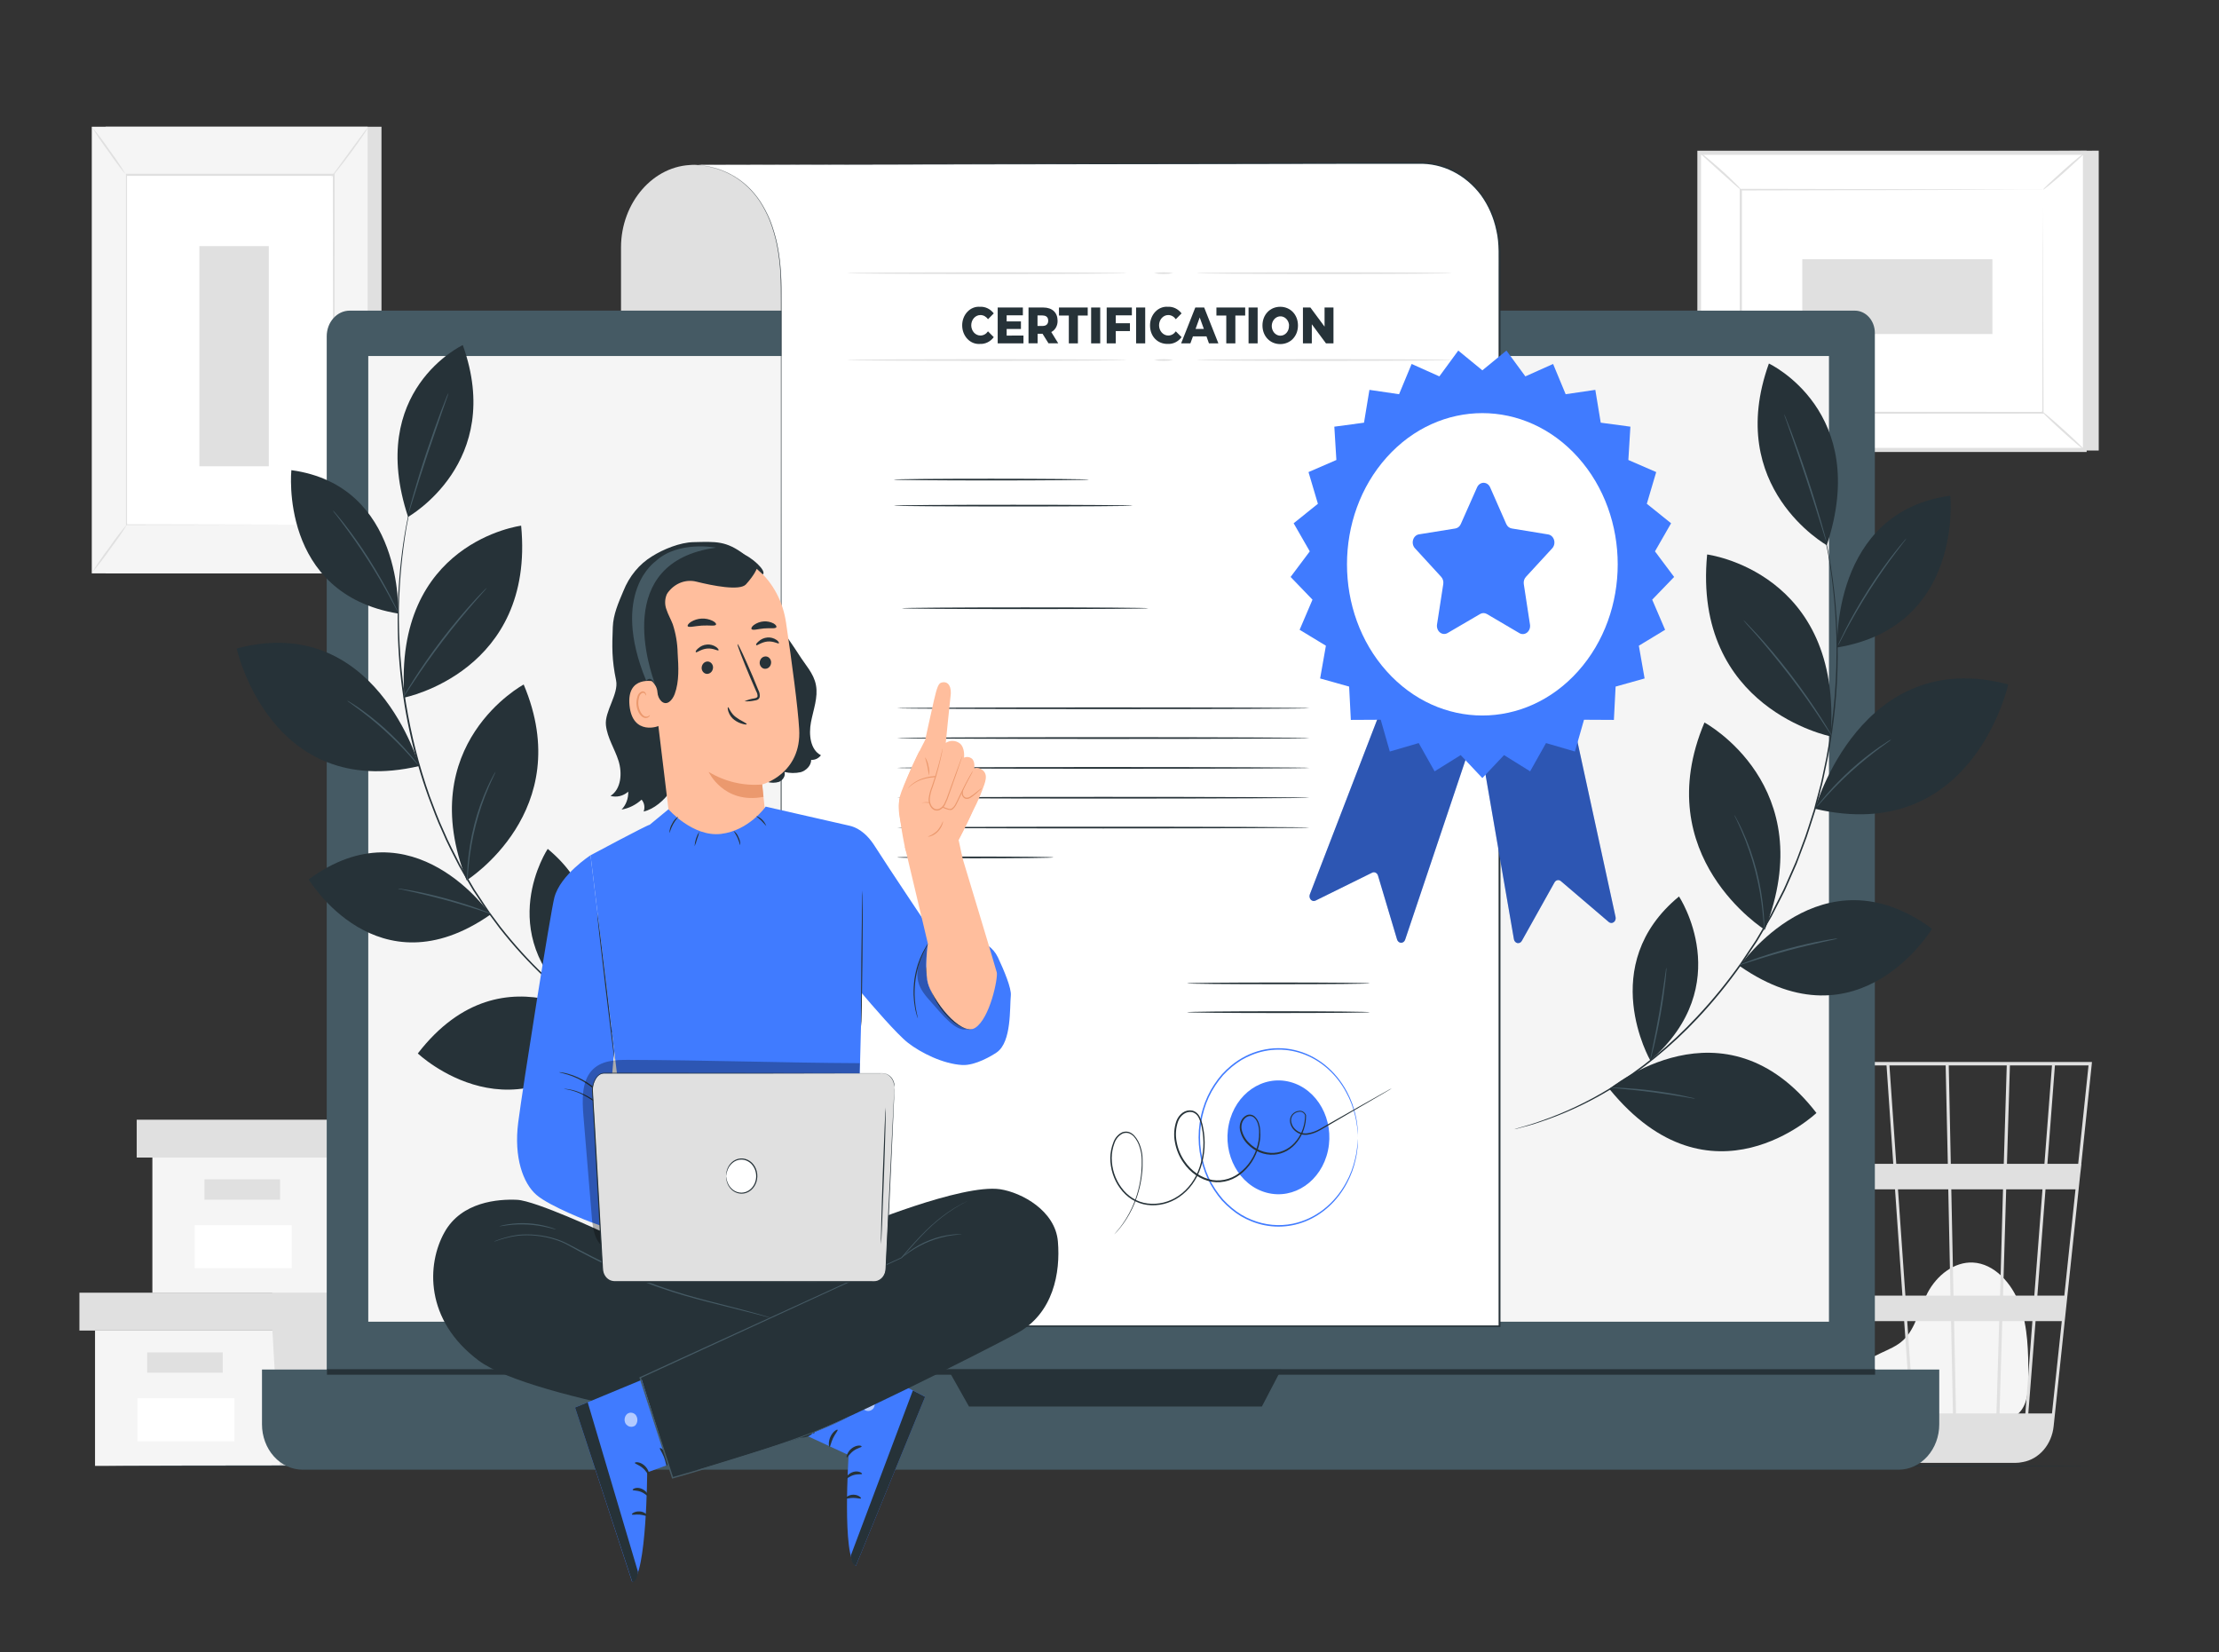 <svg width="184" height="137" viewBox="0 0 184 137" fill="none" xmlns="http://www.w3.org/2000/svg">
<rect x="0" y="0" width="184" height="137" fill="#333333" stroke="none"/>
<path d="M7.88 110.318V121.538H22.573H38.777V110.318H7.88Z" fill="#F5F5F5"/>
<path d="M6.585 107.18V110.318H39.857V107.18H22.573H6.585Z" fill="#E0E0E0"/>
<path d="M23.221 121.538H38.777V110.318H39.857V107.18H22.573V110.027L23.221 121.538Z" fill="#E0E0E0"/>
<path d="M18.469 112.126H12.203V113.814H18.469V112.126Z" fill="#E0E0E0"/>
<path d="M19.44 115.927H11.396V119.494H19.44V115.927Z" fill="white"/>
<path d="M12.635 95.974V107.194H27.325H43.529V95.974H12.635Z" fill="#F5F5F5"/>
<path d="M11.337 92.837V95.974H44.611V92.837H27.325H11.337Z" fill="#E0E0E0"/>
<path d="M27.973 107.194H43.529V95.974H44.611V92.837H27.325V95.683L27.973 107.194Z" fill="#E0E0E0"/>
<path d="M23.221 97.782H16.955V99.47H23.221V97.782Z" fill="#E0E0E0"/>
<path d="M24.192 101.585H16.148V105.153H24.192V101.585Z" fill="white"/>
<path d="M31.633 10.508H8.758V47.539H31.633V10.508Z" fill="#E0E0E0"/>
<path d="M30.485 10.508H7.61V47.539H30.485V10.508Z" fill="#F5F5F5"/>
<path d="M27.644 14.519H10.454V43.528H27.644V14.519Z" fill="white"/>
<path d="M27.644 43.528C27.644 43.528 27.644 43.478 27.644 43.385C27.644 43.292 27.644 43.152 27.644 42.974C27.644 42.61 27.644 42.075 27.644 41.382C27.644 39.993 27.644 37.965 27.629 35.406C27.629 30.293 27.612 23.049 27.602 14.519L27.659 14.582H10.471L10.532 14.514C10.532 25.457 10.532 35.546 10.532 43.522L10.483 43.467L22.995 43.495L26.452 43.508H27.36C27.566 43.508 27.674 43.508 27.674 43.508H27.369H26.471H23.037L10.493 43.538H10.444V43.484C10.444 35.508 10.444 25.419 10.444 14.475V14.404H10.508H27.696H27.752V14.522C27.752 23.068 27.733 30.326 27.725 35.453C27.725 38.004 27.725 40.026 27.708 41.412C27.708 42.1 27.708 42.629 27.708 42.99C27.708 43.166 27.708 43.303 27.708 43.396C27.708 43.489 27.644 43.528 27.644 43.528Z" fill="#E0E0E0"/>
<path d="M30.551 10.508C30.433 10.742 30.296 10.964 30.142 11.171C29.877 11.566 29.499 12.105 29.07 12.689C28.64 13.273 28.235 13.785 27.939 14.158C27.79 14.365 27.626 14.557 27.448 14.733C27.577 14.506 27.723 14.293 27.885 14.095L28.974 12.604L30.073 11.111C30.217 10.895 30.377 10.693 30.551 10.508Z" fill="#E0E0E0"/>
<path d="M27.723 43.434C28.577 44.952 29.583 46.357 30.721 47.621L27.723 43.434Z" fill="white"/>
<path d="M30.73 47.621C30.539 47.466 30.364 47.288 30.208 47.09C29.41 46.181 28.698 45.184 28.081 44.114C27.943 43.9 27.826 43.67 27.732 43.429C27.887 43.627 28.028 43.838 28.154 44.059C28.4 44.454 28.76 44.996 29.172 45.574C29.585 46.153 29.982 46.67 30.272 47.018C30.437 47.207 30.59 47.408 30.73 47.621Z" fill="#E0E0E0"/>
<path d="M7.605 47.509L10.601 43.38L7.605 47.509Z" fill="white"/>
<path d="M10.603 43.38C10.155 44.11 9.671 44.813 9.156 45.487C8.671 46.191 8.154 46.866 7.605 47.509C8.056 46.779 8.54 46.075 9.055 45.402C9.54 44.698 10.056 44.023 10.603 43.38Z" fill="#E0E0E0"/>
<path d="M7.605 10.508C8.128 11.124 8.62 11.773 9.077 12.45C9.563 13.097 10.016 13.774 10.434 14.478C9.918 13.86 9.432 13.212 8.979 12.535C8.489 11.887 8.031 11.21 7.605 10.508Z" fill="#E0E0E0"/>
<path d="M22.288 20.407H16.533V38.661H22.288V20.407Z" fill="#E0E0E0"/>
<path d="M155.051 117.614C154.511 117.096 153.304 115.455 154.234 113.545C154.575 112.844 155.301 112.499 155.951 112.189C156.601 111.88 157.295 111.614 157.84 111.093C158.863 110.12 159.145 108.504 159.825 107.208C160.605 105.717 162.06 104.602 163.598 104.679C165.36 104.769 166.829 106.375 167.494 108.208C168.159 110.041 168.183 112.074 168.198 114.052C168.198 115.148 168.161 116.379 167.442 117.118C166.78 117.801 165.782 117.809 164.884 117.776L155.257 117.447" fill="#F5F5F5"/>
<path d="M173.463 88.052H148.147L152.708 118.42C152.802 119.053 153.055 119.643 153.437 120.122C153.82 120.601 154.317 120.948 154.869 121.124L154.957 121.152C155.033 121.171 155.105 121.201 155.183 121.215C155.353 121.253 155.525 121.275 155.698 121.28V121.311L155.823 121.289H167.109C167.317 121.288 167.525 121.265 167.729 121.22C168.388 121.106 168.994 120.754 169.457 120.218C169.919 119.682 170.211 118.992 170.288 118.253L172.496 97.327L172.594 96.505H172.582L173.451 88.209L173.463 88.052ZM168.686 107.422H166.091L166.353 98.61H169.363L168.686 107.422ZM169.614 98.61H172.101L171.174 107.422H168.939L169.614 98.61ZM162.192 117.192L162.033 109.537H165.774L165.546 117.192H162.192ZM158.147 109.537H161.783L161.94 117.192H158.679L158.147 109.537ZM158.426 117.192H155.379C155.09 115.126 154.712 112.438 154.305 109.537H157.894L158.426 117.192ZM157.995 107.422L157.381 98.61H161.552L161.734 107.422H157.995ZM161.984 107.422L161.802 98.61H166.091L165.845 107.422H161.984ZM161.761 96.494L161.591 88.335H166.4L166.154 96.494H161.761ZM161.515 96.494H157.239L156.672 88.335H161.334L161.515 96.494ZM156.989 96.494H152.465C152.305 95.368 152.153 94.302 152.016 93.341C151.545 90.053 151.368 88.8 151.28 88.335H156.432L156.989 96.494ZM157.136 98.61L157.749 107.422H154.008C153.883 106.528 153.763 105.624 153.628 104.72C153.333 102.638 153.041 100.558 152.764 98.61H157.136ZM153.755 107.422H151.302L149.977 98.61H152.502C152.897 101.333 153.333 104.364 153.753 107.422H153.755ZM154.055 109.537C154.425 112.186 154.791 114.798 155.127 117.192H152.781L151.631 109.537H154.055ZM165.801 117.192L166.029 109.537H168.527L167.943 117.192H165.801ZM166.417 96.494L166.662 88.335H170.151L169.525 96.494H166.417ZM151.032 88.335C151.133 88.924 151.594 92.135 152.212 96.494H149.67L148.444 88.335H151.032ZM170.151 117.192H168.188L168.789 109.537H170.965L170.151 117.192ZM172.325 96.494H169.771L170.394 88.335H173.181L172.325 96.494Z" fill="#E0E0E0"/>
<path d="M174.027 12.492V37.357H142.05L140.897 12.667L174.027 12.492Z" fill="#E0E0E0"/>
<path d="M140.897 12.667V37.305H172.874V12.667L140.897 12.667Z" fill="white"/>
<path d="M173.026 37.475H140.745V12.497H173.026V37.475ZM141.049 37.135H172.715V12.837H141.049V37.135Z" fill="#E0E0E0"/>
<path d="M169.41 15.727H144.361V34.245H169.41V15.727Z" fill="white"/>
<path d="M169.41 15.727H169.287H168.932H167.555L162.403 15.749L144.371 15.79L144.442 15.708C144.442 21.366 144.442 27.636 144.442 34.222L144.364 34.135L169.412 34.151L169.351 34.222C169.363 28.586 169.376 23.967 169.383 20.75C169.383 19.142 169.395 17.887 169.4 17.023C169.4 16.598 169.4 16.272 169.4 16.045C169.4 15.823 169.4 15.706 169.4 15.706C169.4 15.706 169.4 15.812 169.4 16.032C169.4 16.251 169.4 16.58 169.4 16.996C169.4 17.854 169.4 19.106 169.415 20.706C169.415 23.934 169.435 28.57 169.449 34.222V34.294H169.385L144.337 34.31H144.258V34.25C144.258 27.674 144.258 21.394 144.258 15.736V15.656H144.332L162.411 15.695L167.563 15.716H168.924H169.27L169.41 15.727Z" fill="#E0E0E0"/>
<path d="M140.897 12.604C141.094 12.711 141.279 12.844 141.447 13.001C141.776 13.275 142.22 13.64 142.7 14.07C143.181 14.5 143.606 14.906 143.903 15.21C144.075 15.362 144.229 15.537 144.361 15.733C144.332 15.771 143.562 15.062 142.602 14.207C141.643 13.352 140.87 12.637 140.897 12.604Z" fill="#E0E0E0"/>
<path d="M172.874 12.667C172.901 12.705 172.138 13.42 171.191 14.267C170.244 15.114 169.437 15.766 169.41 15.727C169.383 15.689 170.146 14.974 171.093 14.127C172.04 13.281 172.847 12.629 172.874 12.667Z" fill="#E0E0E0"/>
<path d="M172.85 37.308L169.28 34.083L172.85 37.308Z" fill="white"/>
<path d="M169.28 34.083C169.309 34.044 170.129 34.735 171.113 35.625C172.096 36.516 172.874 37.269 172.847 37.308C172.82 37.346 171.998 36.656 171.014 35.762C170.031 34.869 169.255 34.118 169.28 34.083Z" fill="#E0E0E0"/>
<path d="M140.897 37.305C140.87 37.267 141.616 36.557 142.563 35.721C143.51 34.886 144.298 34.239 144.325 34.277C144.352 34.316 143.608 35.025 142.661 35.861C141.714 36.697 140.924 37.343 140.897 37.305Z" fill="#E0E0E0"/>
<path d="M149.447 21.495V27.696H165.21V21.495H149.447Z" fill="#E0E0E0"/>
<path d="M173.463 121.538C173.463 121.577 136.584 121.61 91.102 121.61C45.62 121.61 8.734 121.577 8.734 121.538C8.734 121.5 45.605 121.467 91.102 121.467C136.599 121.467 173.463 121.497 173.463 121.538Z" fill="#263238"/>
<path d="M28.994 25.756H153.809C154.248 25.756 154.668 25.951 154.979 26.297C155.289 26.643 155.463 27.113 155.463 27.603V116.571C155.462 117.629 155.086 118.643 154.416 119.391C153.746 120.139 152.838 120.559 151.891 120.56H30.667C29.719 120.56 28.809 120.139 28.139 119.391C27.469 118.642 27.092 117.627 27.092 116.568V27.877C27.093 27.314 27.293 26.775 27.65 26.377C28.006 25.98 28.49 25.756 28.994 25.756Z" fill="#455A64"/>
<path d="M21.724 113.551H160.804V118.094C160.804 119.091 160.449 120.047 159.818 120.752C159.187 121.457 158.33 121.853 157.438 121.853H25.09C24.198 121.853 23.341 121.457 22.71 120.752C22.079 120.047 21.724 119.091 21.724 118.094V113.551Z" fill="#455A64"/>
<path d="M151.658 29.518H30.537V109.584H151.658V29.518Z" fill="#F5F5F5"/>
<path d="M78.622 113.551L80.349 116.617H104.635L106.237 113.551H78.622Z" fill="#263238"/>
<path d="M155.485 113.521H27.112V113.979H155.485V113.521Z" fill="#263238"/>
<path d="M64.832 25.756H51.495V20.506C51.495 16.804 54.182 13.673 57.496 13.673L64.832 13.801V25.756Z" fill="#E0E0E0"/>
<path d="M57.209 13.665C57.209 13.665 64.8 12.895 64.8 23.951V109.945H124.367V20.824C124.367 19.864 124.197 18.913 123.867 18.025C123.537 17.138 123.054 16.332 122.445 15.654C121.836 14.975 121.114 14.438 120.319 14.071C119.524 13.705 118.672 13.518 117.812 13.519L57.209 13.665Z" fill="white"/>
<path d="M57.209 13.665L101.278 13.505L111.95 13.473L117.625 13.454C118.619 13.423 119.607 13.643 120.514 14.097C121.422 14.551 122.226 15.227 122.868 16.076C123.524 16.949 123.99 17.981 124.229 19.09C124.292 19.368 124.339 19.651 124.369 19.936C124.404 20.21 124.401 20.509 124.418 20.797C124.418 21.368 124.418 21.944 124.418 22.523C124.418 24.83 124.418 27.174 124.418 29.556C124.418 34.315 124.418 39.209 124.418 44.24C124.418 64.335 124.418 86.436 124.418 109.617V110.017H124.355H64.788H64.729V109.951C64.729 80.178 64.746 54.896 64.753 37.067C64.753 32.606 64.753 28.611 64.753 25.129C64.753 24.257 64.753 23.419 64.709 22.616C64.666 21.846 64.571 21.08 64.424 20.325C64.284 19.638 64.088 18.966 63.841 18.317C63.608 17.738 63.322 17.187 62.987 16.673C62.414 15.819 61.679 15.116 60.835 14.615C60.219 14.251 59.557 13.991 58.873 13.843C58.457 13.748 58.035 13.695 57.612 13.684C57.327 13.684 57.18 13.684 57.18 13.684C57.324 13.674 57.468 13.674 57.612 13.684C58.037 13.691 58.46 13.741 58.877 13.832C59.562 13.978 60.223 14.236 60.84 14.599C61.69 15.098 62.43 15.802 63.007 16.659C63.344 17.173 63.633 17.724 63.87 18.303C64.12 18.955 64.318 19.63 64.461 20.32C64.61 21.077 64.706 21.845 64.751 22.619C64.805 23.424 64.797 24.263 64.797 25.134C64.797 28.617 64.797 32.612 64.797 37.072C64.797 54.912 64.81 80.194 64.82 109.956L64.761 109.893H124.328L124.264 109.964V109.636C124.264 86.447 124.264 64.355 124.264 44.259C124.264 39.234 124.264 34.34 124.264 29.576V22.523C124.249 21.369 124.34 20.213 124.08 19.117C123.856 18.036 123.414 17.027 122.787 16.166C122.157 15.331 121.367 14.665 120.475 14.217C119.583 13.77 118.612 13.553 117.635 13.582H111.948L101.259 13.601L57.209 13.665Z" fill="#263238"/>
<path d="M90.297 39.763C90.297 39.801 86.674 39.834 82.201 39.834C77.729 39.834 74.105 39.801 74.105 39.763C74.105 39.724 77.727 39.692 82.201 39.692C86.676 39.692 90.297 39.73 90.297 39.763Z" fill="#263238"/>
<path d="M93.923 41.922C93.923 41.963 89.49 41.993 84.019 41.993C78.548 41.993 74.118 41.963 74.118 41.922C74.118 41.881 78.551 41.851 84.019 41.851C89.488 41.851 93.923 41.884 93.923 41.922Z" fill="#263238"/>
<path d="M95.224 50.43C95.224 50.468 90.646 50.501 84.998 50.501C79.351 50.501 74.773 50.468 74.773 50.43C74.773 50.392 79.351 50.359 84.998 50.359C90.646 50.359 95.224 50.389 95.224 50.43Z" fill="#263238"/>
<path d="M108.582 58.721C108.582 58.759 100.928 58.792 91.487 58.792C82.047 58.792 74.392 58.759 74.392 58.721C74.392 58.682 82.044 58.65 91.487 58.65C100.93 58.65 108.582 58.68 108.582 58.721Z" fill="#263238"/>
<path d="M108.582 61.193C108.582 61.234 100.928 61.264 91.487 61.264C82.047 61.264 74.392 61.234 74.392 61.193C74.392 61.151 82.044 61.121 91.487 61.121C100.93 61.121 108.582 61.154 108.582 61.193Z" fill="#263238"/>
<path d="M108.582 63.667C108.582 63.708 100.928 63.738 91.487 63.738C82.047 63.738 74.392 63.708 74.392 63.667C74.392 63.626 82.044 63.596 91.487 63.596C100.93 63.596 108.582 63.628 108.582 63.667Z" fill="#263238"/>
<path d="M108.582 66.141C108.582 66.179 100.928 66.212 91.487 66.212C82.047 66.212 74.392 66.179 74.392 66.141C74.392 66.103 82.044 66.07 91.487 66.07C100.93 66.07 108.582 66.103 108.582 66.141Z" fill="#263238"/>
<path d="M108.582 68.615C108.582 68.653 100.928 68.686 91.487 68.686C82.047 68.686 74.392 68.653 74.392 68.615C74.392 68.577 82.044 68.544 91.487 68.544C100.93 68.544 108.582 68.574 108.582 68.615Z" fill="#263238"/>
<path d="M87.358 71.089C87.358 71.128 84.454 71.16 80.874 71.16C77.295 71.16 74.392 71.128 74.392 71.089C74.392 71.051 77.295 71.018 80.874 71.018C84.454 71.018 87.358 71.048 87.358 71.089Z" fill="#263238"/>
<path d="M79.785 26.984C79.783 26.772 79.82 26.561 79.895 26.366C79.969 26.171 80.079 25.995 80.218 25.85C80.356 25.704 80.519 25.593 80.698 25.521C80.877 25.45 81.067 25.421 81.257 25.436C81.473 25.423 81.688 25.465 81.887 25.56C82.086 25.655 82.262 25.8 82.403 25.984L81.924 26.469C81.85 26.36 81.755 26.273 81.647 26.212C81.538 26.152 81.418 26.121 81.296 26.121C81.094 26.121 80.901 26.21 80.758 26.369C80.616 26.529 80.536 26.745 80.536 26.97C80.536 27.195 80.616 27.411 80.758 27.571C80.901 27.73 81.094 27.819 81.296 27.819C81.418 27.819 81.538 27.788 81.647 27.727C81.755 27.667 81.85 27.579 81.924 27.471L82.403 27.954C82.263 28.14 82.087 28.287 81.889 28.384C81.69 28.482 81.474 28.527 81.257 28.515C81.069 28.53 80.88 28.501 80.702 28.431C80.524 28.361 80.361 28.25 80.223 28.107C80.085 27.963 79.975 27.789 79.899 27.596C79.824 27.403 79.785 27.194 79.785 26.984Z" fill="#263238"/>
<path d="M84.866 27.819V28.469H82.729V25.496H84.817V26.145H83.472V26.647H84.657V27.277H83.472V27.825L84.866 27.819Z" fill="#263238"/>
<path d="M86.448 27.674H86.038V28.463H85.285V25.496H86.512C87.248 25.496 87.695 25.915 87.695 26.592C87.701 26.788 87.655 26.983 87.561 27.15C87.468 27.317 87.333 27.449 87.172 27.529L87.748 28.463H86.941L86.448 27.674ZM86.448 26.153H86.031V27.025H86.448C86.76 27.025 86.917 26.863 86.917 26.592C86.917 26.321 86.767 26.159 86.456 26.159L86.448 26.153Z" fill="#263238"/>
<path d="M88.627 26.162H87.81V25.496H90.194V26.162H89.38V28.469H88.627V26.162Z" fill="#263238"/>
<path d="M90.477 25.496H91.23V28.469H90.477V25.496Z" fill="#263238"/>
<path d="M92.52 26.145V26.8H93.695V27.45H92.52V28.469H91.767V25.496H93.855V26.145H92.52Z" fill="#263238"/>
<path d="M94.208 25.496H94.961V28.469H94.208V25.496Z" fill="#263238"/>
<path d="M95.361 26.983C95.36 26.771 95.397 26.561 95.472 26.367C95.547 26.172 95.656 25.996 95.795 25.851C95.933 25.705 96.096 25.593 96.275 25.522C96.454 25.451 96.644 25.421 96.833 25.435C97.049 25.422 97.264 25.465 97.462 25.56C97.66 25.655 97.836 25.8 97.976 25.983L97.498 26.468C97.424 26.36 97.329 26.272 97.221 26.212C97.112 26.152 96.992 26.12 96.87 26.12C96.668 26.12 96.475 26.21 96.332 26.369C96.189 26.529 96.109 26.744 96.109 26.97C96.109 27.195 96.189 27.411 96.332 27.57C96.475 27.73 96.668 27.819 96.87 27.819C96.992 27.819 97.112 27.788 97.221 27.728C97.329 27.667 97.424 27.579 97.498 27.471L97.976 27.953C97.838 28.139 97.662 28.287 97.464 28.384C97.265 28.482 97.05 28.526 96.833 28.515C95.982 28.529 95.361 27.888 95.361 26.983Z" fill="#263238"/>
<path d="M100.042 27.891H98.918L98.707 28.469H97.94L99.115 25.496H99.851L101.028 28.469H100.246L100.042 27.891ZM99.824 27.271L99.48 26.321L99.137 27.271H99.824Z" fill="#263238"/>
<path d="M101.683 26.162H100.866V25.496H103.251V26.162H102.436V28.469H101.683V26.162Z" fill="#263238"/>
<path d="M103.531 25.496H104.284V28.469H103.531V25.496Z" fill="#263238"/>
<path d="M104.684 26.984C104.684 26.09 105.312 25.436 106.156 25.436C107 25.436 107.628 26.09 107.628 26.984C107.628 27.877 107 28.529 106.156 28.529C105.312 28.529 104.684 27.874 104.684 26.984ZM106.892 26.984C106.884 26.827 106.835 26.677 106.751 26.551C106.667 26.425 106.552 26.33 106.42 26.276C106.288 26.222 106.145 26.213 106.009 26.249C105.872 26.285 105.748 26.365 105.652 26.479C105.555 26.593 105.491 26.736 105.466 26.89C105.442 27.044 105.458 27.203 105.514 27.347C105.569 27.491 105.661 27.614 105.778 27.7C105.895 27.787 106.033 27.833 106.173 27.833C106.27 27.833 106.367 27.81 106.456 27.767C106.546 27.724 106.626 27.66 106.693 27.58C106.759 27.501 106.81 27.407 106.843 27.304C106.875 27.201 106.889 27.092 106.882 26.984H106.892Z" fill="#263238"/>
<path d="M110.572 25.496V28.469H109.951L108.776 26.885V28.469H108.04V25.496H108.658L109.833 27.08V25.496H110.572Z" fill="#263238"/>
<path d="M113.589 81.531C113.589 81.57 110.194 81.603 106.009 81.603C101.823 81.603 98.425 81.57 98.425 81.531C98.425 81.493 101.821 81.46 106.009 81.46C110.196 81.46 113.589 81.493 113.589 81.531Z" fill="#263238"/>
<path d="M113.589 83.921C113.589 83.959 110.194 83.992 106.009 83.992C101.823 83.992 98.425 83.959 98.425 83.921C98.425 83.882 101.813 83.844 106.011 83.844C110.209 83.844 113.589 83.882 113.589 83.921Z" fill="#263238"/>
<path d="M112.584 94.303C112.58 94.263 112.58 94.222 112.584 94.182C112.584 94.097 112.571 93.982 112.561 93.834C112.561 93.757 112.557 93.672 112.547 93.579C112.547 93.483 112.52 93.382 112.505 93.272C112.475 93.017 112.428 92.764 112.365 92.516C112.21 91.83 111.962 91.175 111.629 90.573C110.851 89.119 109.643 88.013 108.213 87.447C106.783 86.88 105.221 86.888 103.796 87.469C103.505 87.586 103.221 87.725 102.947 87.885C102.669 88.056 102.402 88.248 102.147 88.458C101.888 88.674 101.642 88.908 101.411 89.16C101.182 89.425 100.969 89.707 100.773 90.004C100.368 90.611 100.054 91.287 99.843 92.007C99.395 93.495 99.395 95.107 99.843 96.596C100.054 97.316 100.368 97.992 100.773 98.599C100.969 98.895 101.182 99.177 101.411 99.443C101.642 99.694 101.888 99.929 102.147 100.144C102.648 100.568 103.204 100.902 103.796 101.136C104.889 101.579 106.067 101.69 107.211 101.457C108.122 101.266 108.987 100.863 109.748 100.272C110.509 99.681 111.149 98.916 111.627 98.029C111.96 97.427 112.208 96.772 112.363 96.086C112.426 95.838 112.472 95.586 112.503 95.33C112.517 95.221 112.534 95.119 112.544 95.026C112.554 94.933 112.544 94.845 112.559 94.768C112.559 94.621 112.576 94.494 112.581 94.42C112.577 94.381 112.577 94.342 112.581 94.303C112.584 94.342 112.584 94.381 112.581 94.42V94.771C112.581 94.848 112.581 94.936 112.581 95.029C112.581 95.122 112.559 95.226 112.544 95.338C112.52 95.596 112.477 95.85 112.417 96.1C112.27 96.794 112.028 97.459 111.7 98.07C110.919 99.553 109.699 100.684 108.249 101.266C106.8 101.849 105.214 101.846 103.766 101.259C103.469 101.141 103.18 101 102.9 100.838C102.616 100.665 102.344 100.47 102.086 100.254C101.82 100.036 101.567 99.798 101.33 99.541C101.097 99.271 100.879 98.984 100.68 98.681C100.267 98.063 99.946 97.373 99.731 96.64C99.273 95.123 99.273 93.48 99.731 91.963C99.946 91.23 100.267 90.54 100.68 89.921C100.879 89.619 101.098 89.332 101.333 89.064C101.569 88.807 101.821 88.568 102.086 88.349C102.83 87.735 103.681 87.303 104.585 87.08C105.488 86.857 106.423 86.849 107.33 87.055C108.236 87.262 109.094 87.679 109.847 88.279C110.599 88.88 111.231 89.65 111.7 90.541C112.028 91.153 112.27 91.817 112.417 92.511C112.477 92.761 112.52 93.017 112.544 93.275C112.559 93.388 112.574 93.489 112.581 93.582C112.588 93.675 112.581 93.763 112.581 93.842V94.19C112.585 94.228 112.586 94.265 112.584 94.303Z" fill="#407BFF"/>
<path d="M110.116 95.39C110.656 92.855 109.254 90.311 106.984 89.708C104.714 89.105 102.436 90.671 101.896 93.206C101.356 95.741 102.759 98.285 105.028 98.888C107.298 99.491 109.576 97.925 110.116 95.39Z" fill="#407BFF"/>
<path d="M115.405 90.239L115.228 90.349L114.701 90.661L112.672 91.842L109.465 93.708C109.139 93.898 108.787 94.024 108.423 94.081C108.224 94.109 108.023 94.089 107.832 94.024C107.641 93.959 107.464 93.849 107.314 93.703C107.154 93.548 107.04 93.342 106.987 93.114C106.957 92.994 106.955 92.868 106.979 92.747C107.003 92.626 107.054 92.514 107.127 92.42C107.28 92.233 107.492 92.119 107.719 92.103C107.837 92.085 107.958 92.11 108.062 92.175C108.167 92.241 108.249 92.342 108.298 92.464V92.483C108.304 93.275 108.052 94.041 107.589 94.64C107.346 94.963 107.047 95.228 106.71 95.416C106.372 95.605 106.003 95.714 105.626 95.736C105.228 95.76 104.83 95.694 104.455 95.543C104.081 95.392 103.737 95.158 103.445 94.856C103.129 94.547 102.909 94.133 102.817 93.675C102.774 93.434 102.804 93.184 102.9 92.963C102.998 92.737 103.168 92.559 103.376 92.464C103.484 92.418 103.601 92.403 103.715 92.421C103.83 92.438 103.939 92.488 104.031 92.566C104.208 92.723 104.337 92.937 104.402 93.179C104.472 93.413 104.506 93.659 104.502 93.905C104.512 94.028 104.512 94.15 104.502 94.272C104.497 94.396 104.483 94.519 104.461 94.64C104.288 95.636 103.802 96.531 103.092 97.163C102.733 97.495 102.317 97.739 101.869 97.881C101.421 98.022 100.952 98.058 100.491 97.985C99.541 97.808 98.689 97.229 98.111 96.369C97.774 95.886 97.54 95.324 97.429 94.725C97.309 94.129 97.351 93.507 97.549 92.938C97.657 92.654 97.841 92.413 98.075 92.248C98.312 92.084 98.595 92.024 98.869 92.081C99.004 92.115 99.13 92.181 99.238 92.276C99.347 92.371 99.435 92.491 99.497 92.629C99.617 92.888 99.705 93.165 99.757 93.451C99.988 94.558 99.925 95.717 99.576 96.785C99.246 97.814 98.609 98.684 97.773 99.251C96.977 99.793 96.041 100.022 95.116 99.9C94.674 99.841 94.247 99.686 93.857 99.446C93.48 99.208 93.147 98.893 92.876 98.517C92.352 97.809 92.065 96.92 92.064 96.001C92.072 95.569 92.155 95.143 92.309 94.747C92.375 94.55 92.477 94.371 92.608 94.221C92.739 94.07 92.896 93.952 93.07 93.873C93.246 93.811 93.435 93.805 93.614 93.856C93.783 93.918 93.936 94.022 94.063 94.16C94.3 94.427 94.477 94.751 94.581 95.108C94.688 95.438 94.743 95.785 94.745 96.136C94.745 96.306 94.745 96.47 94.745 96.634C94.745 96.799 94.733 96.958 94.718 97.114C94.626 98.19 94.345 99.236 93.892 100.191C93.606 100.793 93.254 101.352 92.841 101.854C92.702 102.027 92.584 102.147 92.505 102.23C92.427 102.312 92.385 102.35 92.385 102.35C92.385 102.35 92.422 102.303 92.498 102.219C92.574 102.134 92.684 102.01 92.822 101.835C93.223 101.327 93.567 100.767 93.847 100.166C94.289 99.214 94.56 98.176 94.647 97.108C94.662 96.952 94.669 96.793 94.672 96.632C94.674 96.47 94.672 96.306 94.672 96.138C94.667 95.797 94.612 95.459 94.507 95.138C94.409 94.798 94.241 94.487 94.017 94.231C93.899 94.106 93.757 94.012 93.602 93.957C93.44 93.912 93.27 93.918 93.111 93.974C92.95 94.05 92.804 94.162 92.683 94.303C92.562 94.445 92.468 94.612 92.407 94.796C92.264 95.18 92.188 95.591 92.184 96.007C92.189 96.899 92.47 97.761 92.979 98.448C93.244 98.819 93.572 99.127 93.943 99.355C94.315 99.584 94.724 99.728 95.145 99.78C96.046 99.895 96.955 99.672 97.729 99.144C98.542 98.59 99.16 97.739 99.478 96.736C99.818 95.693 99.879 94.562 99.652 93.481C99.603 93.207 99.52 92.943 99.407 92.694C99.353 92.573 99.276 92.467 99.182 92.383C99.087 92.299 98.977 92.24 98.86 92.209C98.617 92.16 98.366 92.215 98.158 92.363C97.944 92.51 97.779 92.73 97.684 92.99C97.495 93.531 97.455 94.123 97.572 94.689C97.679 95.267 97.905 95.811 98.231 96.275C98.79 97.105 99.612 97.663 100.528 97.837C100.972 97.905 101.424 97.868 101.855 97.73C102.286 97.592 102.686 97.355 103.03 97.034C103.718 96.424 104.188 95.559 104.355 94.596C104.394 94.363 104.411 94.126 104.404 93.889C104.408 93.656 104.377 93.425 104.311 93.204C104.253 92.989 104.139 92.799 103.985 92.656C103.908 92.592 103.818 92.551 103.723 92.537C103.628 92.522 103.532 92.535 103.442 92.574C103.263 92.657 103.116 92.811 103.03 93.007C102.945 93.202 102.919 93.423 102.957 93.637C103.046 94.063 103.254 94.446 103.55 94.733C103.83 95.024 104.16 95.25 104.519 95.396C104.879 95.543 105.261 95.607 105.643 95.585C106.005 95.564 106.359 95.46 106.682 95.278C107.006 95.097 107.293 94.844 107.525 94.533C107.974 93.956 108.22 93.217 108.217 92.453V92.472C108.176 92.369 108.106 92.284 108.017 92.231C107.928 92.177 107.825 92.159 107.726 92.179C107.526 92.192 107.338 92.29 107.201 92.453C107.137 92.534 107.093 92.632 107.071 92.737C107.05 92.843 107.052 92.952 107.078 93.056C107.125 93.269 107.229 93.46 107.378 93.604C107.518 93.743 107.683 93.846 107.862 93.907C108.041 93.969 108.23 93.987 108.415 93.96C108.771 93.908 109.115 93.787 109.433 93.604L112.647 91.776L114.691 90.623L115.223 90.324L115.405 90.239Z" fill="#263238"/>
<path d="M93.428 22.646C93.428 22.687 88.239 22.72 81.838 22.72C75.438 22.72 70.246 22.687 70.246 22.646C70.246 22.605 75.435 22.575 81.838 22.575C88.242 22.575 93.428 22.608 93.428 22.646Z" fill="#E0E0E0"/>
<path d="M97.292 22.646C96.759 22.745 96.215 22.745 95.683 22.646C96.216 22.551 96.759 22.551 97.292 22.646Z" fill="#E0E0E0"/>
<path d="M120.368 22.646C120.368 22.687 115.633 22.72 109.797 22.72C103.96 22.72 99.225 22.687 99.225 22.646C99.225 22.605 103.955 22.575 109.797 22.575C115.638 22.575 120.368 22.608 120.368 22.646Z" fill="#E0E0E0"/>
<path d="M93.428 29.85C93.428 29.891 88.239 29.921 81.838 29.921C75.438 29.921 70.246 29.891 70.246 29.85C70.246 29.808 75.435 29.778 81.838 29.778C88.242 29.778 93.428 29.811 93.428 29.85Z" fill="#E0E0E0"/>
<path d="M97.292 29.85C96.759 29.945 96.216 29.945 95.683 29.85C96.216 29.755 96.759 29.755 97.292 29.85Z" fill="#E0E0E0"/>
<path d="M120.368 29.85C120.368 29.891 115.633 29.921 109.797 29.921C103.96 29.921 99.225 29.891 99.225 29.85C99.225 29.808 103.955 29.778 109.797 29.778C115.638 29.778 120.368 29.811 120.368 29.85Z" fill="#E0E0E0"/>
<path d="M114.696 58.362L108.614 74.147C108.585 74.221 108.576 74.302 108.59 74.381C108.603 74.46 108.637 74.533 108.688 74.59C108.739 74.646 108.805 74.684 108.875 74.699C108.946 74.713 109.019 74.703 109.085 74.67L113.773 72.358C113.819 72.334 113.869 72.322 113.92 72.321C113.971 72.321 114.021 72.332 114.067 72.355C114.114 72.378 114.155 72.411 114.189 72.453C114.223 72.495 114.249 72.545 114.264 72.599L115.846 77.901C115.871 77.979 115.916 78.046 115.976 78.094C116.036 78.142 116.109 78.168 116.183 78.168C116.256 78.168 116.329 78.142 116.389 78.094C116.449 78.046 116.494 77.979 116.519 77.901L122.237 60.874L114.696 58.362Z" fill="#407BFF"/>
<path d="M122.623 61L125.535 77.873C125.548 77.952 125.583 78.025 125.634 78.081C125.685 78.138 125.75 78.176 125.82 78.191C125.891 78.206 125.964 78.196 126.03 78.164C126.096 78.132 126.151 78.078 126.19 78.01L128.903 73.158C128.929 73.111 128.964 73.07 129.005 73.039C129.047 73.008 129.093 72.986 129.142 72.976C129.191 72.966 129.241 72.968 129.29 72.981C129.338 72.993 129.384 73.017 129.423 73.051L133.4 76.446C133.459 76.495 133.53 76.523 133.603 76.526C133.677 76.529 133.75 76.506 133.811 76.461C133.873 76.416 133.921 76.351 133.948 76.275C133.976 76.199 133.981 76.115 133.964 76.035L130.122 58.362L122.623 61Z" fill="#407BFF"/>
<g opacity="0.3">
<path d="M114.696 58.362L108.614 74.147C108.585 74.221 108.576 74.302 108.59 74.381C108.603 74.46 108.637 74.533 108.688 74.59C108.739 74.646 108.805 74.684 108.875 74.699C108.946 74.713 109.019 74.703 109.085 74.67L113.773 72.358C113.819 72.334 113.869 72.322 113.92 72.321C113.971 72.321 114.021 72.332 114.067 72.355C114.114 72.378 114.155 72.411 114.189 72.453C114.223 72.495 114.249 72.545 114.264 72.599L115.846 77.901C115.871 77.979 115.916 78.046 115.976 78.094C116.036 78.142 116.109 78.168 116.183 78.168C116.256 78.168 116.329 78.142 116.389 78.094C116.449 78.046 116.494 77.979 116.519 77.901L122.237 60.874L114.696 58.362Z" fill="black"/>
</g>
<g opacity="0.3">
<path d="M122.623 61L125.535 77.873C125.548 77.952 125.583 78.025 125.634 78.081C125.685 78.138 125.75 78.176 125.82 78.191C125.891 78.206 125.964 78.196 126.03 78.164C126.096 78.132 126.151 78.078 126.19 78.01L128.903 73.158C128.929 73.111 128.964 73.07 129.005 73.039C129.047 73.008 129.093 72.986 129.142 72.976C129.191 72.966 129.241 72.968 129.29 72.981C129.338 72.993 129.384 73.017 129.423 73.051L133.4 76.446C133.459 76.495 133.53 76.523 133.603 76.526C133.677 76.529 133.75 76.506 133.811 76.461C133.873 76.416 133.921 76.351 133.948 76.275C133.976 76.199 133.981 76.115 133.964 76.035L130.122 58.362L122.623 61Z" fill="black"/>
</g>
<path d="M122.917 30.704L124.914 29.066L126.484 31.206L128.783 30.176L129.825 32.685L132.284 32.324L132.733 35.045L135.193 35.376L135.024 38.138L137.333 39.141L136.555 41.769L138.567 43.385L137.23 45.714L138.819 47.835L137.001 49.72L138.071 52.216L135.893 53.537L136.371 56.252L133.967 56.926L133.824 59.688L131.347 59.675L130.593 62.31L128.196 61.609L126.879 63.952L124.715 62.606L122.917 64.511L121.121 62.606L118.957 63.952L117.64 61.609L115.243 62.31L114.49 59.675L112.012 59.688L111.87 56.926L109.465 56.252L109.944 53.537L107.765 52.216L108.832 49.72L107.017 47.835L108.607 45.714L107.27 43.385L109.281 41.769L108.501 39.141L110.812 38.138L110.643 35.376L113.104 35.045L113.553 32.324L116.011 32.685L117.053 30.176L119.352 31.206L120.92 29.066L122.917 30.704Z" fill="#407BFF"/>
<path d="M130.854 55.652C135.237 50.757 135.237 42.82 130.854 37.924C126.47 33.029 119.364 33.029 114.98 37.924C110.597 42.82 110.597 50.757 114.98 55.652C119.364 60.548 126.47 60.548 130.854 55.652Z" fill="white"/>
<path d="M125.365 43.818L128.376 44.311C128.487 44.329 128.592 44.382 128.678 44.463C128.764 44.544 128.828 44.651 128.863 44.771C128.898 44.891 128.902 45.019 128.875 45.141C128.847 45.263 128.79 45.374 128.709 45.462L126.528 47.832C126.458 47.908 126.405 48.002 126.375 48.107C126.344 48.211 126.337 48.322 126.354 48.429L126.867 51.786C126.886 51.91 126.873 52.037 126.831 52.154C126.788 52.27 126.717 52.371 126.626 52.445C126.535 52.518 126.427 52.562 126.315 52.571C126.203 52.58 126.091 52.554 125.991 52.496L123.292 50.909C123.206 50.858 123.109 50.831 123.011 50.831C122.913 50.831 122.817 50.858 122.73 50.909L120.032 52.487C119.932 52.545 119.82 52.571 119.708 52.562C119.596 52.552 119.488 52.508 119.397 52.434C119.306 52.36 119.236 52.259 119.194 52.142C119.152 52.026 119.139 51.899 119.158 51.775L119.676 48.427C119.693 48.319 119.686 48.209 119.656 48.105C119.626 48.001 119.574 47.906 119.504 47.829L117.326 45.454C117.245 45.366 117.188 45.255 117.16 45.132C117.133 45.01 117.138 44.881 117.173 44.761C117.208 44.642 117.272 44.535 117.358 44.454C117.445 44.373 117.55 44.321 117.662 44.303L120.675 43.818C120.771 43.803 120.863 43.762 120.943 43.698C121.022 43.634 121.086 43.549 121.128 43.451L122.48 40.404C122.53 40.291 122.607 40.197 122.703 40.13C122.798 40.064 122.909 40.029 123.021 40.029C123.134 40.029 123.244 40.064 123.34 40.13C123.435 40.197 123.512 40.291 123.562 40.404L124.904 43.456C124.949 43.554 125.014 43.638 125.094 43.701C125.175 43.764 125.268 43.804 125.365 43.818Z" fill="#407BFF"/>
<path d="M166.522 56.745C166.522 56.745 163.598 70.125 150.505 67.059C150.505 67.059 154.3 53.51 166.522 56.745Z" fill="#263238"/>
<path d="M160.203 77.008C160.203 77.008 154.192 87.017 144.256 80.096C144.256 80.096 151.027 70.24 160.203 77.008Z" fill="#263238"/>
<path d="M150.62 92.278C150.62 92.278 141.852 100.605 133.447 90.283C133.461 90.283 142.963 82.359 150.62 92.278Z" fill="#263238"/>
<path d="M141.334 59.904C141.334 59.904 151.059 65.124 146.339 77.087C146.339 77.087 136.651 71.004 141.334 59.904Z" fill="#263238"/>
<path d="M139.224 74.328C139.224 74.328 144.074 81.641 136.844 87.924C136.844 87.924 132.303 80.035 139.224 74.328Z" fill="#263238"/>
<path d="M161.719 41.1C161.719 41.1 162.835 51.945 152.347 53.682C152.352 53.682 151.834 42.443 161.719 41.1Z" fill="#263238"/>
<path d="M146.677 30.14C146.677 30.14 155.159 34.096 151.476 45.21C151.476 45.188 142.975 40.448 146.677 30.14Z" fill="#263238"/>
<path d="M141.557 45.972C141.557 45.972 152.789 47.402 151.8 61.055C151.8 61.055 140.331 58.759 141.557 45.972Z" fill="#263238"/>
<path d="M125.574 93.629C125.574 93.629 125.621 93.609 125.716 93.579L126.136 93.456C126.506 93.346 127.053 93.201 127.745 92.949C129.7 92.273 131.59 91.383 133.388 90.291C136.057 88.663 138.52 86.646 140.713 84.293C142.011 82.91 143.22 81.426 144.332 79.855L145.176 78.589L145.601 77.95C145.738 77.731 145.863 77.504 145.998 77.279L146.79 75.909L147.526 74.479C147.647 74.238 147.772 73.999 147.889 73.761C148.007 73.522 148.108 73.268 148.216 73.024C148.432 72.533 148.65 72.051 148.859 71.563C149.067 71.076 149.231 70.577 149.418 70.089C149.509 69.845 149.607 69.604 149.69 69.36L149.936 68.621L150.404 67.163C150.534 66.672 150.649 66.185 150.789 65.705C150.853 65.464 150.917 65.226 150.978 64.987C151.04 64.749 151.084 64.508 151.138 64.269L151.435 62.856C152.076 59.535 152.356 56.141 152.271 52.745C152.204 50.457 151.976 48.179 151.589 45.931C151.435 45.136 151.3 44.525 151.219 44.109C151.177 43.903 151.145 43.747 151.123 43.635C151.101 43.522 151.096 43.473 151.096 43.473C151.096 43.473 151.111 43.525 151.135 43.632L151.243 44.103C151.334 44.517 151.489 45.128 151.638 45.92C152.662 51.52 152.632 57.297 151.55 62.883C151.452 63.349 151.353 63.822 151.253 64.302C151.201 64.541 151.16 64.785 151.096 65.023C151.032 65.261 150.971 65.502 150.907 65.744L150.522 67.204L150.053 68.667C149.975 68.914 149.896 69.16 149.808 69.41C149.72 69.659 149.626 69.897 149.533 70.144L148.974 71.624C148.765 72.111 148.545 72.596 148.331 73.087L148.002 73.827C147.882 74.068 147.757 74.306 147.637 74.547L146.901 75.983L146.103 77.353C145.969 77.578 145.843 77.805 145.704 78.024L145.277 78.668L144.43 79.937C143.318 81.515 142.107 83.004 140.807 84.392C138.604 86.747 136.128 88.763 133.447 90.384C131.637 91.471 129.733 92.349 127.765 93.007C127.071 93.251 126.519 93.388 126.146 93.486L125.724 93.599L125.574 93.629Z" fill="#263238"/>
<path d="M138.172 80.224C138.185 80.326 138.185 80.43 138.172 80.531C138.157 80.726 138.13 81.011 138.093 81.353C138.017 82.052 137.887 83.014 137.703 84.069C137.519 85.124 137.313 86.072 137.149 86.748C137.065 87.088 136.997 87.362 136.943 87.551C136.921 87.651 136.889 87.748 136.847 87.839C136.853 87.737 136.869 87.636 136.894 87.537C136.94 87.316 136.997 87.044 137.06 86.715C137.203 86.033 137.394 85.085 137.578 84.033C137.762 82.981 137.904 82.025 138.002 81.331C138.049 81.008 138.091 80.734 138.123 80.509C138.13 80.413 138.147 80.317 138.172 80.224Z" fill="#455A64"/>
<path d="M140.561 91.086C140.469 91.09 140.377 91.081 140.287 91.058L139.551 90.935C138.922 90.831 138.052 90.694 137.097 90.568C136.143 90.442 135.26 90.351 134.627 90.294L133.876 90.22C133.783 90.216 133.691 90.201 133.601 90.176C133.693 90.163 133.786 90.163 133.878 90.176C134.058 90.176 134.315 90.176 134.632 90.203C135.269 90.239 136.145 90.313 137.112 90.439C138.079 90.565 138.947 90.713 139.565 90.85C139.879 90.916 140.13 90.973 140.301 91.017C140.39 91.028 140.478 91.051 140.561 91.086Z" fill="#455A64"/>
<path d="M152.381 77.816C152.276 77.857 152.168 77.887 152.058 77.904L151.17 78.098C150.419 78.266 149.386 78.507 148.253 78.811C147.119 79.115 146.101 79.433 145.365 79.668L144.494 79.942C144.39 79.983 144.282 80.013 144.173 80.03C144.269 79.969 144.372 79.921 144.479 79.888C144.68 79.805 144.97 79.696 145.34 79.564C146.076 79.304 147.085 78.972 148.221 78.665C149.357 78.359 150.397 78.131 151.165 77.992C151.542 77.92 151.849 77.871 152.063 77.841C152.168 77.82 152.275 77.812 152.381 77.816Z" fill="#455A64"/>
<path d="M143.797 67.555C143.873 67.658 143.94 67.769 143.996 67.886C144.121 68.105 144.285 68.434 144.474 68.837C145.458 70.982 146.06 73.319 146.246 75.72C146.28 76.177 146.295 76.542 146.295 76.816C146.306 76.949 146.306 77.083 146.295 77.216C146.27 77.085 146.257 76.952 146.255 76.819C146.243 76.564 146.214 76.194 146.167 75.736C145.935 73.357 145.339 71.04 144.406 68.886C144.227 68.473 144.077 68.144 143.967 67.916C143.9 67.802 143.843 67.681 143.797 67.555Z" fill="#455A64"/>
<path d="M156.825 61.316C156.745 61.393 156.659 61.461 156.567 61.518L155.846 62.042C155.242 62.491 154.423 63.138 153.564 63.91C152.705 64.683 151.969 65.45 151.452 66.017L150.843 66.697C150.774 66.785 150.697 66.865 150.613 66.935C150.669 66.837 150.734 66.745 150.806 66.661C150.939 66.489 151.138 66.245 151.388 65.952C152.046 65.188 152.745 64.47 153.483 63.804C154.22 63.137 154.992 62.521 155.797 61.96C156.108 61.746 156.361 61.581 156.533 61.472C156.624 61.407 156.722 61.354 156.825 61.316Z" fill="#455A64"/>
<path d="M144.56 51.411C144.594 51.433 144.625 51.46 144.653 51.49L144.899 51.737C145.112 51.953 145.416 52.285 145.782 52.676C146.518 53.482 147.499 54.63 148.52 55.965C149.54 57.299 150.399 58.568 150.995 59.505C151.292 59.973 151.528 60.357 151.685 60.625L151.864 60.938C151.903 61.012 151.923 61.05 151.918 61.053C151.888 61.024 151.863 60.991 151.842 60.954L151.643 60.658L150.922 59.562C150.308 58.642 149.45 57.387 148.422 56.055C147.394 54.723 146.435 53.564 145.723 52.742L144.864 51.786L144.634 51.512C144.582 51.449 144.558 51.416 144.56 51.411Z" fill="#455A64"/>
<path d="M158.088 44.623C158.015 44.744 157.933 44.858 157.843 44.963L157.161 45.862C156.589 46.624 155.821 47.695 155.031 48.928C154.241 50.161 153.584 51.32 153.122 52.172L152.597 53.181C152.538 53.309 152.468 53.431 152.389 53.545C152.435 53.41 152.49 53.279 152.553 53.153C152.666 52.907 152.84 52.553 153.061 52.12C153.503 51.254 154.153 50.084 154.945 48.846C155.738 47.607 156.52 46.541 157.109 45.796C157.404 45.421 157.649 45.125 157.823 44.925C157.904 44.816 157.992 44.715 158.088 44.623Z" fill="#455A64"/>
<path d="M147.936 34.327C148.003 34.455 148.062 34.589 148.113 34.727C148.218 34.984 148.358 35.362 148.544 35.823C148.9 36.76 149.371 38.069 149.855 39.53C150.338 40.99 150.743 42.325 151.02 43.297C151.16 43.782 151.265 44.177 151.339 44.451C151.382 44.591 151.414 44.735 151.437 44.881C151.377 44.749 151.327 44.61 151.29 44.467L150.934 43.328C150.637 42.366 150.218 41.037 149.734 39.579C149.251 38.122 148.795 36.809 148.461 35.861C148.299 35.404 148.167 35.039 148.066 34.735C148.011 34.604 147.967 34.467 147.936 34.327Z" fill="#455A64"/>
<path d="M19.627 53.767C19.627 53.767 22.392 66.409 34.764 63.513C34.756 63.513 31.17 50.709 19.627 53.767Z" fill="#263238"/>
<path d="M25.598 72.914C25.598 72.914 31.278 82.373 40.662 75.832C40.662 75.832 34.263 66.519 25.598 72.914Z" fill="#263238"/>
<path d="M34.646 87.343C34.646 87.343 42.933 95.215 50.87 85.461C50.87 85.461 41.883 77.969 34.646 87.343Z" fill="#263238"/>
<path d="M43.424 56.754C43.424 56.754 34.234 61.686 38.694 72.988C38.692 72.988 47.857 67.242 43.424 56.754Z" fill="#263238"/>
<path d="M45.416 70.382C45.416 70.382 40.833 77.293 47.663 83.23C47.663 83.23 51.957 75.777 45.416 70.382Z" fill="#263238"/>
<path d="M24.16 38.982C24.16 38.982 23.105 49.23 33.017 50.871C33.017 50.871 33.498 40.251 24.16 38.982Z" fill="#263238"/>
<path d="M38.375 28.611C38.375 28.611 30.358 32.351 33.839 42.859C33.839 42.845 41.871 38.36 38.375 28.611Z" fill="#263238"/>
<path d="M43.213 43.585C43.213 43.585 32.597 44.939 33.532 57.833C33.532 57.839 44.373 55.671 43.213 43.585Z" fill="#263238"/>
<path d="M60.644 89.497L60.499 89.466L60.08 89.362C59.712 89.266 59.167 89.138 58.478 88.91C56.525 88.303 54.623 87.506 52.793 86.529C51.527 85.861 50.298 85.107 49.113 84.271C47.75 83.32 46.449 82.261 45.22 81.104C43.858 79.829 42.585 78.439 41.415 76.945L40.522 75.742C40.232 75.328 39.958 74.898 39.67 74.473C39.528 74.26 39.386 74.043 39.241 73.829L38.846 73.158C38.586 72.703 38.309 72.254 38.056 71.788C37.566 70.835 37.075 69.908 36.67 68.938C36.228 67.993 35.88 67.02 35.517 66.067C32.957 58.958 32.314 51.168 33.667 43.656C33.814 42.873 33.964 42.273 34.05 41.862C34.096 41.662 34.131 41.505 34.155 41.396C34.18 41.286 34.197 41.24 34.197 41.24C34.197 41.24 34.197 41.294 34.168 41.401C34.138 41.508 34.116 41.675 34.074 41.867C33.996 42.281 33.854 42.884 33.714 43.667C33.339 45.888 33.127 48.138 33.078 50.397C33.008 55.739 33.876 61.046 35.635 66.015C35.995 66.96 36.344 67.933 36.785 68.875C37.185 69.84 37.686 70.763 38.164 71.714C38.41 72.18 38.692 72.626 38.952 73.084L39.347 73.758L39.773 74.399C40.058 74.824 40.333 75.254 40.62 75.665L41.511 76.862C43.735 79.701 46.315 82.167 49.17 84.184C52.064 86.227 55.203 87.804 58.492 88.866C59.177 89.102 59.719 89.239 60.087 89.343L60.502 89.464L60.644 89.497Z" fill="#263238"/>
<path d="M46.41 75.953C46.437 76.042 46.456 76.134 46.466 76.227C46.498 76.441 46.535 76.698 46.579 77.002C46.672 77.657 46.81 78.561 46.981 79.556C47.153 80.551 47.335 81.444 47.472 82.091C47.533 82.389 47.585 82.638 47.629 82.858C47.653 82.947 47.667 83.039 47.671 83.132C47.631 83.045 47.601 82.953 47.58 82.858C47.531 82.682 47.462 82.422 47.384 82.101C47.227 81.46 47.035 80.567 46.859 79.57C46.682 78.572 46.564 77.652 46.493 77.002C46.456 76.674 46.432 76.405 46.42 76.219C46.407 76.131 46.404 76.042 46.41 75.953Z" fill="#455A64"/>
<path d="M44.16 86.217C44.239 86.181 44.321 86.154 44.405 86.138C44.567 86.096 44.808 86.042 45.102 85.979C45.693 85.855 46.515 85.705 47.428 85.59C48.34 85.474 49.17 85.4 49.771 85.37C50.073 85.354 50.315 85.343 50.482 85.343C50.569 85.33 50.658 85.33 50.745 85.343C50.661 85.368 50.574 85.382 50.487 85.384L49.778 85.455C49.18 85.513 48.353 85.6 47.443 85.729C46.532 85.858 45.725 85.979 45.117 86.077L44.413 86.189C44.33 86.211 44.245 86.22 44.16 86.217Z" fill="#455A64"/>
<path d="M32.983 73.673C33.088 73.669 33.194 73.679 33.297 73.703C33.498 73.731 33.787 73.777 34.143 73.843C34.859 73.974 35.841 74.188 36.915 74.479C37.99 74.769 38.949 75.081 39.639 75.331C39.982 75.454 40.259 75.561 40.451 75.638C40.551 75.671 40.648 75.716 40.74 75.772C40.635 75.758 40.532 75.731 40.433 75.69L39.612 75.416C38.917 75.194 37.956 74.898 36.883 74.607C35.811 74.317 34.837 74.09 34.128 73.931L33.289 73.747C33.185 73.733 33.083 73.708 32.983 73.673Z" fill="#455A64"/>
<path d="M41.096 63.982C41.056 64.1 41.007 64.213 40.949 64.322C40.846 64.535 40.703 64.847 40.534 65.239C40.096 66.255 39.734 67.31 39.455 68.393C39.178 69.477 38.982 70.585 38.868 71.706C38.827 72.136 38.797 72.487 38.785 72.728C38.783 72.854 38.77 72.98 38.746 73.103C38.731 72.978 38.727 72.851 38.733 72.725C38.733 72.481 38.746 72.13 38.778 71.698C38.866 70.565 39.052 69.445 39.332 68.352C39.613 67.261 39.988 66.203 40.453 65.193C40.632 64.806 40.787 64.499 40.904 64.294C40.958 64.182 41.022 64.078 41.096 63.982Z" fill="#455A64"/>
<path d="M28.785 58.088C28.878 58.126 28.968 58.175 29.052 58.233C29.222 58.334 29.462 58.491 29.757 58.693C30.517 59.223 31.248 59.804 31.945 60.433C32.641 61.064 33.301 61.742 33.922 62.464C34.168 62.738 34.347 62.971 34.472 63.135C34.541 63.219 34.603 63.311 34.656 63.409C34.575 63.343 34.501 63.267 34.435 63.182L33.856 62.532C33.365 61.984 32.674 61.277 31.861 60.54C31.049 59.803 30.274 59.198 29.705 58.776L29.026 58.277C28.939 58.225 28.858 58.161 28.785 58.088Z" fill="#455A64"/>
<path d="M40.374 48.725C40.287 48.849 40.191 48.965 40.087 49.073L39.28 49.991C38.606 50.767 37.688 51.863 36.726 53.12C35.765 54.378 34.945 55.564 34.364 56.436L33.682 57.469C33.604 57.599 33.517 57.723 33.422 57.839C33.485 57.698 33.558 57.564 33.64 57.436C33.787 57.181 34.011 56.817 34.29 56.375C34.855 55.488 35.667 54.29 36.631 53.027C37.595 51.764 38.517 50.69 39.217 49.92C39.565 49.539 39.849 49.235 40.053 49.032C40.154 48.921 40.261 48.819 40.374 48.725Z" fill="#455A64"/>
<path d="M27.59 42.311C27.685 42.394 27.774 42.485 27.855 42.585C28.02 42.774 28.25 43.054 28.527 43.407C29.253 44.334 29.936 45.301 30.573 46.306C31.309 47.476 31.938 48.583 32.355 49.399C32.563 49.808 32.725 50.142 32.845 50.378C32.907 50.496 32.959 50.621 33 50.75C32.925 50.641 32.859 50.526 32.801 50.405L32.288 49.452C31.852 48.649 31.229 47.555 30.483 46.388C29.737 45.221 29.011 44.21 28.471 43.489C28.226 43.144 27.997 42.859 27.831 42.64C27.74 42.54 27.66 42.43 27.59 42.311Z" fill="#455A64"/>
<path d="M37.188 32.581C37.157 32.717 37.116 32.85 37.065 32.979C36.969 33.253 36.844 33.611 36.692 34.042C36.378 34.938 35.956 36.179 35.49 37.557C35.024 38.935 34.636 40.19 34.347 41.1C34.209 41.536 34.101 41.897 34.011 42.177C33.975 42.311 33.929 42.442 33.871 42.566C33.891 42.428 33.921 42.292 33.962 42.16C34.028 41.886 34.131 41.527 34.261 41.064C34.523 40.146 34.904 38.872 35.362 37.502C35.821 36.132 36.265 34.888 36.601 34.001C36.771 33.557 36.91 33.2 37.011 32.954C37.059 32.824 37.118 32.699 37.188 32.581Z" fill="#455A64"/>
<path d="M60.632 45.484C62.42 45.744 62.685 47.791 63.347 49.509C64.01 51.227 65.278 52.756 66.255 54.293C66.77 55.115 67.481 55.836 67.658 56.8C67.852 57.809 67.44 58.852 67.246 59.88C67.052 60.907 67.189 62.165 68.073 62.62C67.973 62.749 67.849 62.851 67.708 62.917C67.567 62.983 67.415 63.012 67.263 63.001C67.263 63.475 66.853 63.883 66.407 64.02C65.957 64.12 65.493 64.115 65.045 64.004C65.165 64.319 64.91 64.7 64.594 64.826C64.272 64.924 63.934 64.924 63.612 64.826C63.294 64.725 62.96 64.698 62.631 64.746C61.895 64.924 61.466 65.842 60.73 65.957C59.719 66.122 58.993 64.678 57.994 64.93C57.526 65.048 57.214 65.505 56.829 65.818C56.444 66.13 55.794 66.05 55.602 65.601C55.068 66.355 54.241 67.086 53.37 67.286C53.432 67.122 53.449 66.94 53.419 66.764C53.389 66.589 53.313 66.427 53.2 66.3C52.723 66.735 52.149 67.019 51.54 67.122C51.723 66.934 51.867 66.704 51.963 66.447C52.059 66.191 52.103 65.914 52.094 65.637C51.889 65.817 51.65 65.942 51.395 66.003C51.139 66.064 50.875 66.06 50.622 65.99C51.52 65.418 51.603 64.086 51.289 63.086C50.975 62.086 50.362 61.19 50.244 60.135C50.114 58.987 51.321 57.535 51.086 56.408C50.723 54.671 50.75 53.614 50.813 51.992C50.855 50.931 51.275 49.989 51.692 48.999C52.18 47.774 53.016 46.763 54.071 46.123C55.021 45.525 56.39 44.977 57.477 44.95C59.415 44.903 60.202 44.835 61.736 45.98" fill="#263238"/>
<path d="M54.66 59.628C54.024 58.248 53.496 56.808 53.083 55.326C52.669 53.837 52.593 52.256 52.862 50.726C52.909 50.498 53.353 48.939 53.564 48.931C53.713 48.931 53.495 50.347 53.588 50.482C54.469 51.748 54.864 53.372 54.94 54.973C55.002 56.532 54.908 58.094 54.66 59.631" fill="#263238"/>
<path d="M63.134 72.752C60.992 73.026 55.84 70.511 55.553 68.127L53.816 53.781C53.242 49.945 54.761 46.383 58.213 45.835L58.534 45.805C60.095 45.664 61.645 46.186 62.877 47.266C64.109 48.345 64.931 49.904 65.18 51.63C65.671 54.959 66.162 58.642 66.267 60.442C66.493 64.165 63.203 65.042 63.203 65.042C63.203 65.042 63.286 65.903 63.406 66.99C63.679 69.434 63.33 72.114 63.134 72.744V72.752Z" fill="#FFBE9D"/>
<path d="M63.203 65.042C61.663 65.176 60.121 64.814 58.76 63.998C58.76 63.998 60.006 66.703 63.306 66.07L63.203 65.042Z" fill="#EB996E"/>
<path d="M63.939 54.869C63.95 55.007 63.912 55.144 63.834 55.252C63.755 55.359 63.642 55.428 63.519 55.444C63.459 55.455 63.397 55.453 63.338 55.437C63.279 55.421 63.223 55.392 63.174 55.351C63.125 55.31 63.084 55.259 63.053 55.2C63.022 55.141 63.002 55.076 62.994 55.008C62.983 54.87 63.021 54.733 63.099 54.625C63.178 54.518 63.29 54.449 63.414 54.433C63.474 54.421 63.536 54.423 63.595 54.439C63.655 54.455 63.711 54.484 63.76 54.525C63.809 54.566 63.85 54.617 63.881 54.676C63.912 54.735 63.931 54.801 63.939 54.869Z" fill="#263238"/>
<path d="M64.589 53.334C64.535 53.408 64.155 53.142 63.642 53.189C63.129 53.236 62.776 53.556 62.715 53.49C62.653 53.425 62.736 53.331 62.891 53.186C63.1 52.994 63.357 52.879 63.627 52.857C63.893 52.832 64.16 52.902 64.388 53.057C64.555 53.178 64.616 53.299 64.589 53.334Z" fill="#263238"/>
<path d="M59.125 55.288C59.133 55.425 59.095 55.561 59.017 55.669C58.939 55.776 58.828 55.846 58.706 55.866C58.646 55.877 58.584 55.874 58.525 55.858C58.466 55.842 58.41 55.812 58.361 55.772C58.312 55.731 58.271 55.68 58.24 55.621C58.209 55.563 58.189 55.498 58.181 55.43C58.173 55.292 58.211 55.157 58.289 55.049C58.367 54.942 58.478 54.872 58.6 54.852C58.66 54.842 58.722 54.845 58.781 54.861C58.84 54.877 58.896 54.907 58.944 54.947C58.993 54.988 59.035 55.039 59.066 55.097C59.097 55.156 59.117 55.22 59.125 55.288Z" fill="#263238"/>
<path d="M59.579 53.915C59.525 53.989 59.142 53.726 58.632 53.773C58.122 53.819 57.764 54.14 57.705 54.074C57.646 54.008 57.724 53.915 57.879 53.767C58.088 53.575 58.345 53.461 58.615 53.441C58.882 53.415 59.149 53.485 59.378 53.641C59.545 53.762 59.616 53.882 59.579 53.915Z" fill="#263238"/>
<path d="M61.733 58.145C61.996 58.026 62.271 57.945 62.553 57.904C62.683 57.877 62.798 57.836 62.818 57.734C62.819 57.583 62.778 57.434 62.7 57.31L62.234 56.233C61.584 54.699 61.1 53.43 61.157 53.403C61.213 53.375 61.785 54.594 62.435 56.129L62.886 57.225C62.981 57.394 63.019 57.595 62.994 57.792C62.979 57.845 62.953 57.894 62.919 57.934C62.885 57.974 62.842 58.005 62.795 58.025C62.724 58.053 62.65 58.071 62.575 58.08C62.298 58.141 62.015 58.163 61.733 58.145Z" fill="#263238"/>
<path d="M59.371 51.786C59.312 51.937 58.804 51.827 58.198 51.868C57.592 51.909 57.094 52.057 57.023 51.912C56.991 51.844 57.084 51.701 57.288 51.564C57.56 51.399 57.862 51.304 58.172 51.288C58.482 51.271 58.791 51.333 59.076 51.468C59.302 51.581 59.407 51.709 59.371 51.786Z" fill="#263238"/>
<path d="M64.373 52.008C64.277 52.148 63.85 52.057 63.347 52.104C62.844 52.151 62.43 52.29 62.322 52.164C62.273 52.104 62.322 51.967 62.504 51.824C62.747 51.649 63.026 51.545 63.316 51.523C63.605 51.5 63.894 51.559 64.157 51.696C64.344 51.811 64.415 51.94 64.373 52.008Z" fill="#263238"/>
<path d="M54.287 56.513C54.228 56.491 51.944 55.965 52.2 58.499C52.455 61.033 54.682 60.228 54.68 60.143C54.677 60.058 54.287 56.513 54.287 56.513Z" fill="#FFBE9D"/>
<path d="M53.89 59.28C53.89 59.28 53.853 59.316 53.789 59.359C53.7 59.415 53.594 59.431 53.495 59.403C53.249 59.335 53.004 58.935 52.94 58.477C52.914 58.26 52.93 58.039 52.989 57.831C53.002 57.749 53.033 57.672 53.079 57.606C53.124 57.541 53.184 57.489 53.252 57.455C53.296 57.436 53.344 57.435 53.389 57.451C53.434 57.468 53.472 57.501 53.497 57.546C53.536 57.614 53.527 57.666 53.539 57.669C53.551 57.672 53.583 57.62 53.554 57.518C53.535 57.456 53.498 57.404 53.448 57.37C53.38 57.325 53.299 57.311 53.222 57.332C53.132 57.365 53.05 57.423 52.984 57.501C52.919 57.58 52.873 57.675 52.85 57.779C52.776 58.01 52.753 58.258 52.783 58.502C52.85 59.011 53.132 59.461 53.47 59.527C53.533 59.539 53.598 59.536 53.66 59.516C53.721 59.497 53.778 59.462 53.826 59.414C53.89 59.343 53.897 59.283 53.89 59.28Z" fill="#EB996E"/>
<path d="M63.254 47.627C63.598 47.353 62.351 46.169 61.4 45.835C59.959 45.328 57.83 45.185 56.613 45.755C55.141 46.44 53.986 47.451 53.392 49.095C52.829 50.762 52.674 52.565 52.943 54.321C52.982 54.863 53.152 55.383 53.434 55.828C53.811 56.345 54.459 56.617 54.516 57.392C54.531 57.676 54.646 57.943 54.834 58.135C55.306 58.57 55.762 58.039 55.946 57.543C56.336 56.482 56.262 55.288 56.191 54.145C56.174 53.328 56.037 52.52 55.784 51.753C55.627 51.345 55.406 50.969 55.269 50.553C55.189 50.35 55.15 50.129 55.155 49.907C55.159 49.686 55.206 49.467 55.293 49.268C55.337 49.189 55.388 49.114 55.445 49.046C55.728 48.694 56.09 48.433 56.493 48.288C56.896 48.144 57.326 48.122 57.739 48.224C59.071 48.556 61.338 49.013 61.856 48.451C62.592 47.629 62.746 47.164 62.746 47.164L63.254 47.627Z" fill="#263238"/>
<path d="M60.364 58.636C60.335 58.636 60.33 58.787 60.399 59.001C60.493 59.282 60.665 59.523 60.889 59.688C61.105 59.849 61.345 59.963 61.598 60.025C61.787 60.075 61.91 60.08 61.92 60.047C61.929 60.014 61.826 59.94 61.655 59.847C61.437 59.739 61.227 59.611 61.027 59.466C60.57 59.14 60.435 58.614 60.364 58.636Z" fill="#263238"/>
<path d="M54.361 56.844C54.38 56.888 54.397 56.934 54.416 56.986C54.416 56.992 54.395 56.934 54.361 56.844Z" fill="#407BFF"/>
<path d="M53.583 56.444C53.583 56.444 53.964 55.896 54.361 56.833C53.887 55.589 50.74 46.594 59.371 45.407C59.371 45.407 56.252 44.794 54.373 46.525C54.373 46.536 50.551 49.087 53.583 56.444Z" fill="#455A64"/>
<path d="M70.087 101.868L50.026 102.172C50.026 102.172 44.415 99.55 42.874 99.478C41.334 99.407 38.272 99.626 36.856 102.172C35.384 104.802 35.191 109.441 39.697 112.811C44.089 116.099 64.164 119.13 66.929 118.839L71.988 111.244C71.988 111.244 72.042 105.011 71.988 104.712C71.934 104.413 71.085 101.744 71.085 101.744L70.087 101.868Z" fill="#263238"/>
<path d="M58.078 112.389L47.683 116.699L52.42 131.172C53.63 130.58 53.664 122.081 53.664 122.081L60.426 119.615L58.078 112.389Z" fill="#407BFF"/>
<g opacity="0.6">
<path d="M52.761 117.376C52.678 117.253 52.557 117.168 52.421 117.138C52.285 117.108 52.144 117.135 52.025 117.214C51.91 117.303 51.829 117.438 51.801 117.592C51.773 117.745 51.8 117.905 51.876 118.036C51.964 118.168 52.093 118.258 52.238 118.288C52.383 118.319 52.532 118.289 52.658 118.204C52.768 118.097 52.837 117.948 52.85 117.787C52.863 117.625 52.82 117.464 52.729 117.338" fill="white"/>
</g>
<path d="M47.683 116.7L48.733 116.267L52.904 130.331C52.904 130.331 52.864 131.079 52.433 131.172L47.683 116.7Z" fill="#263238"/>
<path d="M53.806 122.289C53.743 122.311 53.6 121.969 53.281 121.705C52.962 121.442 52.639 121.363 52.641 121.289C52.644 121.215 53.046 121.168 53.424 121.497C53.802 121.826 53.87 122.278 53.806 122.289Z" fill="#263238"/>
<path d="M53.743 124.034C53.686 124.075 53.478 123.815 53.132 123.684C52.786 123.552 52.482 123.599 52.46 123.527C52.438 123.456 52.783 123.253 53.21 123.437C53.637 123.621 53.802 124.01 53.743 124.034Z" fill="#263238"/>
<path d="M52.398 125.561C52.364 125.503 52.644 125.287 53.053 125.314C53.463 125.341 53.706 125.629 53.662 125.681C53.617 125.733 53.367 125.604 53.034 125.577C52.7 125.55 52.428 125.629 52.398 125.561Z" fill="#263238"/>
<path d="M55.293 121.535C55.224 121.535 55.207 121.171 55.048 120.782C54.888 120.393 54.677 120.127 54.719 120.067C54.761 120.007 55.085 120.215 55.261 120.678C55.438 121.141 55.355 121.552 55.293 121.535Z" fill="#263238"/>
<path d="M56.719 120.56C56.692 120.56 56.562 120.308 56.473 119.834C56.43 119.555 56.417 119.272 56.434 118.99C56.444 118.822 56.465 118.656 56.495 118.491C56.51 118.396 56.537 118.304 56.576 118.217C56.606 118.152 56.654 118.1 56.713 118.07C56.772 118.039 56.839 118.031 56.903 118.048C56.958 118.065 57.009 118.096 57.052 118.14C57.094 118.183 57.127 118.237 57.148 118.297C57.178 118.385 57.197 118.477 57.204 118.571C57.252 119.025 57.195 119.485 57.04 119.908C56.871 120.357 56.672 120.568 56.652 120.549C56.633 120.53 56.765 120.275 56.883 119.845C56.951 119.592 56.99 119.331 56.998 119.067C57.002 118.912 56.994 118.757 56.976 118.604C56.962 118.437 56.92 118.305 56.846 118.291C56.819 118.291 56.809 118.291 56.778 118.335C56.75 118.402 56.73 118.472 56.719 118.543C56.688 118.695 56.665 118.849 56.65 119.004C56.628 119.27 56.628 119.538 56.65 119.804C56.688 120.054 56.711 120.307 56.719 120.56Z" fill="#263238"/>
<path d="M56.596 120.508C56.579 120.489 56.76 120.256 57.16 120.061C57.394 119.952 57.643 119.887 57.896 119.87C58.048 119.862 58.2 119.87 58.35 119.894C58.449 119.898 58.544 119.931 58.628 119.988C58.712 120.046 58.781 120.127 58.828 120.223C58.849 120.288 58.853 120.358 58.838 120.424C58.824 120.491 58.792 120.552 58.748 120.598C58.685 120.668 58.613 120.726 58.534 120.771C58.397 120.855 58.25 120.915 58.097 120.949C57.841 121.009 57.575 120.997 57.325 120.914C56.898 120.768 56.726 120.505 56.746 120.489C56.947 120.586 57.153 120.668 57.364 120.735C57.592 120.784 57.826 120.776 58.051 120.713C58.181 120.678 58.305 120.623 58.421 120.549C58.551 120.47 58.642 120.366 58.61 120.313C58.578 120.261 58.443 120.163 58.313 120.149C58.178 120.123 58.041 120.11 57.904 120.111C57.668 120.116 57.434 120.158 57.209 120.237C56.831 120.371 56.618 120.544 56.596 120.508Z" fill="#263238"/>
<path d="M66.652 110.6L76.711 115.806L70.97 129.816C69.805 129.122 70.369 120.645 70.369 120.645L63.801 117.601L66.652 110.6Z" fill="#407BFF"/>
<g opacity="0.6">
<path d="M71.6 116.039C71.692 115.927 71.817 115.855 71.952 115.837C72.088 115.82 72.224 115.857 72.336 115.943C72.443 116.041 72.511 116.181 72.528 116.334C72.545 116.487 72.509 116.641 72.427 116.765C72.33 116.888 72.195 116.966 72.049 116.984C71.903 117.002 71.757 116.959 71.637 116.864C71.536 116.747 71.48 116.591 71.48 116.428C71.48 116.266 71.536 116.109 71.637 115.992" fill="white"/>
</g>
<path d="M76.711 115.812L75.695 115.286L70.56 128.942C70.56 128.942 70.548 129.693 70.97 129.821L76.711 115.812Z" fill="#263238"/>
<path d="M70.212 120.834C70.276 120.862 70.442 120.533 70.779 120.286C71.115 120.04 71.444 120.012 71.446 119.927C71.448 119.842 71.051 119.774 70.651 120.067C70.251 120.36 70.151 120.834 70.212 120.834Z" fill="#263238"/>
<path d="M70.165 122.59C70.217 122.637 70.443 122.393 70.798 122.294C71.154 122.196 71.453 122.267 71.478 122.199C71.502 122.13 71.176 121.908 70.742 122.042C70.308 122.177 70.097 122.56 70.165 122.59Z" fill="#263238"/>
<path d="M71.392 124.232C71.431 124.174 71.164 123.925 70.757 123.928C70.349 123.93 70.084 124.185 70.124 124.24C70.163 124.295 70.423 124.188 70.759 124.191C71.095 124.193 71.353 124.295 71.392 124.232Z" fill="#263238"/>
<path d="M68.784 119.965C68.853 119.965 68.897 119.606 69.078 119.234C69.26 118.861 69.493 118.612 69.456 118.549C69.419 118.486 69.081 118.667 68.872 119.097C68.664 119.527 68.723 119.974 68.784 119.965Z" fill="#263238"/>
<path d="M67.432 118.869C67.459 118.883 67.606 118.634 67.717 118.168C67.781 117.894 67.815 117.613 67.817 117.33C67.818 117.162 67.809 116.994 67.79 116.828C67.784 116.729 67.763 116.632 67.729 116.54C67.704 116.473 67.659 116.418 67.602 116.382C67.545 116.346 67.48 116.333 67.415 116.343C67.359 116.356 67.305 116.383 67.26 116.422C67.214 116.462 67.178 116.513 67.153 116.571C67.116 116.657 67.092 116.75 67.079 116.845C67.049 117.011 67.034 117.179 67.032 117.349C67.032 117.634 67.071 117.918 67.148 118.19C67.199 118.447 67.317 118.682 67.489 118.864C67.523 118.842 67.395 118.59 67.31 118.141C67.259 117.882 67.239 117.618 67.248 117.354C67.256 117.199 67.274 117.046 67.302 116.894C67.329 116.729 67.381 116.601 67.454 116.592C67.484 116.592 67.494 116.592 67.518 116.645C67.542 116.712 67.556 116.783 67.562 116.855C67.583 117.011 67.597 117.167 67.602 117.324C67.608 117.591 67.592 117.858 67.555 118.121C67.5 118.368 67.459 118.617 67.432 118.869Z" fill="#263238"/>
<path d="M67.557 118.826C67.577 118.806 67.413 118.552 67.028 118.33C66.797 118.198 66.548 118.112 66.291 118.075C66.141 118.053 65.989 118.047 65.838 118.058C65.742 118.055 65.647 118.078 65.561 118.126C65.475 118.174 65.402 118.245 65.347 118.332C65.323 118.396 65.315 118.465 65.324 118.533C65.334 118.601 65.361 118.664 65.401 118.716C65.459 118.79 65.527 118.854 65.602 118.905C65.733 119.002 65.876 119.075 66.026 119.122C66.277 119.204 66.542 119.215 66.797 119.154C67.236 119.048 67.425 118.798 67.405 118.782C67.197 118.859 66.985 118.923 66.77 118.971C66.541 119 66.309 118.973 66.09 118.891C65.963 118.845 65.843 118.778 65.732 118.694C65.607 118.604 65.524 118.491 65.56 118.445C65.597 118.398 65.737 118.308 65.865 118.302C66.002 118.288 66.14 118.288 66.277 118.302C66.512 118.326 66.742 118.388 66.961 118.486C67.334 118.669 67.533 118.858 67.557 118.826Z" fill="#263238"/>
<path d="M71.085 101.747C71.085 101.747 79.748 98.133 82.937 98.602C84.721 98.876 87.508 100.383 87.721 102.936C87.935 105.49 87.376 108.901 84.287 110.565C81.198 112.228 68.899 118.393 65.978 119.333C63.056 120.272 55.764 122.505 55.764 122.505L53.004 113.71C53.004 113.71 68.109 107.868 68.907 107.214C69.704 106.559 71.723 105.671 71.723 105.671L71.085 101.747Z" fill="#263238"/>
<path d="M40.971 102.947L41.032 102.928L41.206 102.871C41.358 102.818 41.584 102.745 41.881 102.665C42.237 102.567 42.6 102.497 42.965 102.454C43.45 102.405 43.938 102.405 44.422 102.454C45.011 102.508 45.592 102.632 46.157 102.824C46.471 102.928 46.777 103.061 47.072 103.221L48.014 103.736C49.312 104.427 50.757 105.137 52.3 105.816C55.386 107.186 58.35 107.855 60.462 108.389C61.522 108.663 62.381 108.866 62.97 109.025L63.652 109.203L63.828 109.249H63.89L63.831 109.227L63.654 109.173C63.502 109.126 63.274 109.055 62.979 108.973C62.391 108.805 61.537 108.578 60.477 108.307C58.367 107.759 55.411 107.085 52.334 105.709C50.794 105.03 49.349 104.325 48.051 103.638L47.104 103.142C46.804 102.981 46.493 102.849 46.174 102.745C45.604 102.554 45.018 102.433 44.425 102.383C43.935 102.333 43.443 102.333 42.953 102.383C42.585 102.431 42.221 102.508 41.864 102.613C41.569 102.698 41.343 102.777 41.194 102.835L41.022 102.906C41.004 102.918 40.986 102.931 40.971 102.947Z" fill="#455A64"/>
<path d="M41.424 101.67C41.424 101.687 41.689 101.635 42.114 101.583C42.665 101.518 43.221 101.5 43.775 101.531C44.33 101.563 44.882 101.645 45.426 101.775C45.843 101.873 46.098 101.955 46.1 101.939C46.046 101.906 45.989 101.88 45.929 101.862C45.768 101.8 45.604 101.747 45.438 101.703C44.347 101.399 43.214 101.334 42.102 101.512C41.891 101.544 41.719 101.58 41.611 101.613C41.547 101.624 41.484 101.643 41.424 101.67Z" fill="#455A64"/>
<path d="M74.731 104.306C74.731 104.323 74.976 104.115 75.396 103.827C76.48 103.077 77.695 102.598 78.96 102.421C79.451 102.356 79.751 102.347 79.748 102.328C79.677 102.32 79.606 102.32 79.535 102.328C79.34 102.327 79.146 102.337 78.953 102.358C77.67 102.497 76.436 102.983 75.359 103.775C75.155 103.928 74.993 104.049 74.888 104.158C74.831 104.201 74.778 104.251 74.731 104.306Z" fill="#455A64"/>
<path d="M70.384 117.45L70.315 117.48L70.119 117.573C69.945 117.65 69.692 117.784 69.353 117.93C68.679 118.228 67.68 118.639 66.409 119.108C63.85 120.042 60.17 121.231 55.769 122.47L55.821 122.5C54.999 119.957 54.103 117.149 53.142 114.198L53.115 114.264L56.427 112.743L74.78 104.306C75.528 103.424 76.215 102.646 76.86 102.016C77.406 101.477 77.988 100.987 78.602 100.55C78.989 100.278 79.388 100.03 79.797 99.805L80.118 99.637L80.226 99.577L80.116 99.629L79.79 99.788C79.376 100.006 78.974 100.249 78.585 100.517C77.966 100.95 77.379 101.438 76.829 101.975C76.178 102.602 75.487 103.378 74.736 104.257C70.263 106.307 63.696 109.315 56.373 112.661L53.056 114.184L53.014 114.203L53.029 114.25C53.986 117.201 54.893 120.004 55.715 122.549L55.727 122.588H55.767C60.168 121.338 63.843 120.135 66.399 119.187C67.678 118.708 68.674 118.291 69.343 117.982C69.68 117.834 69.932 117.694 70.104 117.612L70.298 117.51L70.384 117.45Z" fill="#455A64"/>
<path d="M48.968 70.911C48.968 70.911 46.476 72.517 45.971 74.402C45.661 75.547 43.336 90.193 42.968 93.081C42.6 95.969 43.375 98.109 44.479 99.068C45.583 100.027 48.924 101.301 48.924 101.301L53.627 103.002L54.974 99.166L50.499 91.985L50.931 87.146L48.968 70.911Z" fill="#407BFF"/>
<path d="M53.873 68.382L55.428 67.1C55.428 67.1 57.455 69.415 59.783 69.141C62.111 68.867 63.49 66.878 63.49 66.878L70.433 68.459C70.899 68.563 71.748 68.892 72.56 70.188C73.468 71.635 77.763 78.046 77.763 78.046H80.771C81.178 78.046 81.577 78.171 81.925 78.405C82.274 78.64 82.558 78.976 82.749 79.378C83.261 80.474 83.877 81.931 83.818 82.537C83.715 83.559 83.892 86.373 82.665 87.244C82.275 87.518 80.879 88.357 79.799 88.302C78.202 88.217 76.348 87.288 75.281 86.455C74.375 85.748 72.273 83.307 71.463 82.345V82.359L70.943 102.701L52.747 102.131L48.968 70.911C48.968 70.911 53.689 68.382 53.873 68.382Z" fill="#407BFF"/>
<path d="M71.527 73.832C71.502 73.832 71.456 76.353 71.421 79.463C71.387 82.573 71.382 85.093 71.409 85.093C71.436 85.093 71.483 82.575 71.515 79.463C71.546 76.35 71.554 73.832 71.527 73.832Z" fill="#263238"/>
<path d="M46.765 90.275C46.765 90.275 46.92 90.302 47.195 90.36C47.582 90.446 47.96 90.582 48.321 90.763C48.856 91.03 49.36 91.37 49.822 91.774C50.389 92.272 50.919 92.822 51.405 93.418C51.925 94.045 52.401 94.667 52.847 95.218C53.238 95.712 53.652 96.183 54.086 96.629C54.38 96.926 54.691 97.201 55.018 97.451C55.134 97.544 55.229 97.604 55.291 97.648C55.321 97.672 55.354 97.692 55.389 97.709C55.363 97.678 55.333 97.652 55.3 97.632C55.242 97.58 55.151 97.514 55.041 97.418C54.722 97.153 54.419 96.868 54.13 96.563C53.765 96.182 53.353 95.697 52.904 95.144C52.455 94.59 51.989 93.966 51.466 93.335C50.976 92.737 50.441 92.187 49.866 91.692C49.397 91.287 48.885 90.95 48.34 90.689C47.974 90.512 47.589 90.387 47.195 90.316C47.088 90.296 46.979 90.282 46.871 90.275C46.836 90.271 46.8 90.271 46.765 90.275Z" fill="#263238"/>
<path d="M46.353 88.897C46.353 88.916 46.628 88.96 47.062 89.094C48.199 89.443 49.231 90.129 50.048 91.078C50.362 91.439 50.539 91.692 50.539 91.68C50.511 91.613 50.476 91.551 50.433 91.494C50.33 91.33 50.216 91.173 50.095 91.026C49.293 90.035 48.243 89.337 47.082 89.023C46.908 88.973 46.731 88.936 46.552 88.913C46.486 88.9 46.42 88.895 46.353 88.897Z" fill="#263238"/>
<g opacity="0.3">
<path d="M80.224 85.326C79.26 85.62 78.102 84.071 77.226 83.101C76.772 82.597 76.299 82.06 76.132 81.37C76.011 80.789 76.064 80.18 76.281 79.635C76.444 79.144 76.659 78.677 76.922 78.243C76.843 79.079 76.657 80.361 76.909 81.411C77.121 82.285 77.616 82.984 78.136 83.644C78.656 84.304 79.363 85.077 80.217 85.326" fill="black"/>
</g>
<path d="M76.112 84.442C76.132 84.442 76.019 84.085 75.928 83.502C75.877 83.16 75.848 82.815 75.84 82.469C75.836 82.045 75.862 81.622 75.918 81.203C75.98 80.785 76.072 80.374 76.193 79.972C76.296 79.645 76.42 79.327 76.564 79.019C76.809 78.496 77.013 78.197 76.998 78.197C76.941 78.257 76.891 78.324 76.848 78.397C76.792 78.476 76.74 78.559 76.694 78.646C76.625 78.758 76.562 78.873 76.505 78.992C76.352 79.298 76.221 79.616 76.112 79.945C75.984 80.351 75.888 80.768 75.825 81.192C75.769 81.617 75.745 82.047 75.754 82.477C75.766 82.828 75.803 83.177 75.865 83.521C75.886 83.669 75.921 83.795 75.948 83.915C75.97 84.014 75.996 84.111 76.026 84.206C76.05 84.287 76.078 84.365 76.112 84.442Z" fill="#263238"/>
<path d="M62.732 67.678C62.732 67.706 62.933 67.845 63.156 68.067C63.379 68.289 63.541 68.5 63.541 68.481C63.463 68.288 63.35 68.115 63.209 67.974C63.068 67.832 62.902 67.725 62.722 67.659L62.732 67.678Z" fill="#263238"/>
<path d="M60.843 68.894C60.823 68.916 61.005 69.136 61.152 69.459C61.299 69.782 61.355 70.076 61.385 70.073C61.395 69.841 61.343 69.611 61.235 69.412C61.156 69.198 61.018 69.018 60.843 68.894Z" fill="#263238"/>
<path d="M57.594 70.169C57.68 69.974 57.75 69.772 57.803 69.563C57.884 69.366 57.946 69.159 57.987 68.947C57.757 69.306 57.621 69.729 57.594 70.169Z" fill="#263238"/>
<path d="M55.507 69.067C55.534 69.067 55.605 68.719 55.811 68.344C56.017 67.969 56.262 67.733 56.243 67.708C56.024 67.842 55.847 68.045 55.732 68.292C55.591 68.52 55.513 68.79 55.507 69.067Z" fill="#263238"/>
<path d="M49.513 75.654C49.489 75.654 49.795 78.438 50.203 81.86C50.61 85.283 50.956 88.055 50.983 88.053C51.01 88.05 50.7 85.269 50.293 81.847C49.886 78.424 49.54 75.652 49.513 75.654Z" fill="#263238"/>
<path d="M76.789 80.153C76.78 80.249 76.78 80.345 76.789 80.441C76.795 80.553 76.807 80.665 76.826 80.775C76.838 80.841 76.848 80.91 76.858 80.984C76.868 81.058 76.892 81.132 76.912 81.211C76.999 81.588 77.119 81.955 77.27 82.307C77.458 82.734 77.681 83.141 77.938 83.521C78.2 83.897 78.499 84.239 78.828 84.543C79.099 84.788 79.4 84.99 79.721 85.143C79.79 85.176 79.853 85.209 79.917 85.233L80.099 85.291L80.258 85.34C80.307 85.34 80.354 85.354 80.396 85.359C80.477 85.374 80.559 85.383 80.641 85.384C80.331 85.316 80.028 85.213 79.736 85.077C79.426 84.916 79.136 84.711 78.872 84.469C78.551 84.166 78.259 83.826 78.001 83.455C77.749 83.081 77.526 82.683 77.336 82.266C77.186 81.921 77.061 81.562 76.963 81.195C76.819 80.556 76.814 80.151 76.789 80.153Z" fill="#263238"/>
<g opacity="0.3">
<path d="M50.099 103.405C49.327 102.988 49.153 101.871 49.074 100.917C48.843 98.122 48.612 95.328 48.38 92.535C48.272 91.22 48.22 89.721 49.05 88.781C49.808 87.924 51.012 87.872 52.089 87.875C58.75 87.897 64.633 88.116 71.294 88.149L70.955 101.164L50.099 103.405Z" fill="black"/>
</g>
<path d="M74.164 90.146L73.455 105.241C73.441 105.521 73.332 105.784 73.149 105.977C72.967 106.17 72.725 106.277 72.474 106.276L50.948 106.32C50.696 106.321 50.454 106.213 50.271 106.019C50.089 105.825 49.98 105.56 49.967 105.279L49.145 90.439C49.118 89.826 49.511 89.004 50.07 88.993H73.173C73.307 88.991 73.44 89.02 73.564 89.078C73.688 89.136 73.799 89.222 73.892 89.33C73.985 89.438 74.057 89.566 74.104 89.706C74.151 89.847 74.171 89.996 74.164 90.146Z" fill="#E0E0E0"/>
<path d="M74.164 90.146C74.165 90.128 74.165 90.109 74.164 90.091C74.168 90.035 74.168 89.978 74.164 89.921C74.139 89.73 74.068 89.55 73.96 89.398C73.852 89.247 73.71 89.131 73.549 89.061C73.382 88.993 73.205 88.965 73.028 88.979H71.721L63.379 88.962L51.007 88.949H50.129C49.973 88.941 49.818 88.986 49.685 89.077C49.555 89.171 49.443 89.293 49.356 89.436C49.181 89.723 49.087 90.062 49.086 90.409C49.103 90.746 49.123 91.086 49.14 91.426C49.214 92.796 49.292 94.166 49.368 95.582C49.525 98.407 49.687 101.336 49.859 104.326L49.891 104.874C49.906 105.063 49.903 105.243 49.933 105.441C49.967 105.632 50.045 105.81 50.158 105.959C50.272 106.108 50.417 106.221 50.58 106.29C50.743 106.353 50.914 106.379 51.086 106.367H52.558H56.422L63.728 106.348L70.34 106.331H71.865H72.238C72.365 106.333 72.492 106.327 72.619 106.312C72.868 106.274 73.096 106.135 73.259 105.921C73.422 105.707 73.51 105.434 73.504 105.153C73.517 104.879 73.529 104.632 73.541 104.375C73.566 103.86 73.588 103.358 73.61 102.868C73.789 98.941 73.934 95.763 74.032 93.552C74.081 92.456 74.118 91.604 74.142 91.023C74.154 90.735 74.164 90.516 74.169 90.365C74.174 90.215 74.169 90.141 74.169 90.141L74.154 90.365C74.154 90.516 74.135 90.735 74.12 91.023C74.091 91.604 74.046 92.453 73.993 93.552C73.885 95.744 73.73 98.925 73.539 102.851C73.517 103.342 73.492 103.846 73.468 104.358C73.456 104.616 73.444 104.876 73.431 105.139C73.433 105.399 73.353 105.652 73.205 105.852C73.052 106.052 72.838 106.183 72.604 106.219C72.483 106.229 72.362 106.229 72.241 106.219H70.337H63.725H56.419H52.555H51.083C50.924 106.231 50.764 106.208 50.612 106.15C50.463 106.087 50.331 105.983 50.227 105.848C50.124 105.712 50.053 105.549 50.021 105.375C49.994 105.205 49.994 105.008 49.982 104.827L49.95 104.279C49.783 101.284 49.621 98.361 49.459 95.536C49.381 94.124 49.302 92.735 49.214 91.379C49.197 91.039 49.177 90.702 49.16 90.365C49.158 90.04 49.243 89.721 49.405 89.45C49.477 89.313 49.579 89.2 49.702 89.122C49.826 89.044 49.965 89.004 50.107 89.006H50.985H63.355L71.696 88.99H73.004C73.177 88.973 73.352 88.999 73.517 89.064C73.652 89.123 73.773 89.217 73.87 89.338C74.006 89.496 74.097 89.697 74.13 89.913C74.145 89.99 74.156 90.068 74.164 90.146Z" fill="#263238"/>
<path d="M60.217 97.514C60.217 97.794 60.291 98.068 60.431 98.301C60.57 98.534 60.768 98.716 61 98.823C61.232 98.93 61.487 98.958 61.733 98.903C61.979 98.849 62.205 98.714 62.382 98.516C62.56 98.318 62.681 98.065 62.729 97.79C62.778 97.516 62.753 97.231 62.657 96.972C62.561 96.713 62.399 96.492 62.19 96.336C61.981 96.18 61.736 96.097 61.485 96.097C61.149 96.098 60.827 96.248 60.589 96.513C60.352 96.779 60.218 97.138 60.217 97.514Z" fill="white"/>
<path d="M60.217 97.514C60.229 97.514 60.217 97.388 60.276 97.174C60.351 96.871 60.514 96.605 60.74 96.418C60.922 96.265 61.139 96.172 61.365 96.15C61.592 96.127 61.821 96.175 62.024 96.289C62.228 96.402 62.399 96.577 62.519 96.794C62.639 97.01 62.702 97.26 62.702 97.514C62.702 97.715 62.663 97.913 62.587 98.095C62.511 98.277 62.399 98.438 62.261 98.567C62.123 98.695 61.961 98.788 61.788 98.839C61.614 98.89 61.432 98.898 61.255 98.862C61.066 98.825 60.888 98.738 60.735 98.61C60.509 98.423 60.346 98.156 60.271 97.854C60.219 97.64 60.224 97.514 60.212 97.514C60.208 97.544 60.208 97.574 60.212 97.604C60.213 97.692 60.222 97.779 60.239 97.865C60.304 98.184 60.466 98.468 60.698 98.668C60.858 98.806 61.046 98.9 61.245 98.942C61.474 98.992 61.712 98.972 61.932 98.884C62.177 98.788 62.391 98.61 62.543 98.374C62.7 98.138 62.789 97.855 62.798 97.561C62.808 97.267 62.739 96.977 62.598 96.729C62.458 96.48 62.254 96.285 62.012 96.168C61.771 96.052 61.503 96.019 61.245 96.075C61.046 96.117 60.858 96.211 60.698 96.349C60.466 96.55 60.304 96.835 60.239 97.155C60.222 97.24 60.213 97.328 60.212 97.415C60.209 97.448 60.211 97.481 60.217 97.514Z" fill="#263238"/>
<path d="M73.44 91.823C73.413 91.823 73.308 94.358 73.195 97.487C73.082 100.616 73.026 103.156 73.053 103.156C73.08 103.156 73.183 100.621 73.298 97.492C73.413 94.363 73.465 91.823 73.44 91.823Z" fill="#263238"/>
<path d="M79.91 72.131C80.035 72.01 79.486 69.64 79.486 69.64C79.486 69.64 80.945 66.98 80.984 66.122C81.024 65.264 80.408 63.502 80.408 63.502L76.218 62.3C76.218 62.3 74.873 65.092 74.603 66.078C74.334 67.064 75.072 70.418 75.072 70.418L75.781 72.136C75.781 72.136 77.915 74.019 79.91 72.131Z" fill="#FFBE9D"/>
<path d="M80.975 66.634C81.138 66.297 81.286 65.95 81.416 65.596C81.681 64.891 82.007 64.204 81.416 63.809C81.324 63.741 81.221 63.697 81.112 63.678C81.003 63.659 80.892 63.666 80.786 63.7C80.786 63.7 80.877 63.108 80.56 62.877C80.468 62.813 80.364 62.774 80.256 62.763C80.148 62.753 80.04 62.771 79.939 62.817C79.939 62.817 80.037 61.995 79.584 61.631C79.412 61.505 79.213 61.435 79.008 61.428C78.803 61.421 78.601 61.478 78.423 61.592C78.423 61.592 78.784 57.943 78.816 57.756C78.929 57.047 78.696 56.419 78.063 56.595C77.829 56.658 77.702 56.932 77.43 58.121C77.157 59.31 76.721 61.338 76.721 61.338C76.721 61.338 75.985 62.765 75.639 63.53C75.293 64.294 74.603 66.067 74.547 66.544C74.397 67.752 75.038 69.352 75.038 69.352L79.49 69.626C79.49 69.626 80.805 66.979 80.975 66.634Z" fill="#FFBE9D"/>
<path d="M80.697 63.856C80.571 64.029 80.456 64.212 80.354 64.404L80.001 65.004C79.927 65.121 79.863 65.246 79.809 65.376C79.747 65.524 79.728 65.69 79.758 65.85C79.771 65.934 79.803 66.013 79.853 66.078C79.902 66.143 79.966 66.192 80.037 66.22C80.172 66.258 80.315 66.238 80.437 66.165C80.541 66.107 80.641 66.038 80.734 65.96C80.823 65.889 80.903 65.823 80.98 65.757C81.124 65.631 81.237 65.524 81.311 65.448C81.384 65.371 81.426 65.324 81.421 65.319C81.416 65.313 81.237 65.464 80.93 65.7C80.762 65.841 80.584 65.968 80.398 66.078C80.294 66.136 80.175 66.152 80.062 66.122C80.005 66.099 79.955 66.06 79.917 66.009C79.878 65.957 79.853 65.895 79.844 65.829C79.82 65.69 79.835 65.546 79.888 65.418C79.939 65.291 80 65.17 80.069 65.056L80.403 64.445C80.516 64.258 80.614 64.061 80.697 63.856Z" fill="#EB996E"/>
<path d="M77.035 64.291C77.075 64.03 77.059 63.761 76.988 63.508C76.948 63.247 76.853 63.001 76.711 62.79C76.686 62.803 76.811 63.121 76.897 63.532C76.983 63.943 77.017 64.291 77.035 64.291Z" fill="#EB996E"/>
<path d="M75.281 65.357C75.691 64.912 76.208 64.611 76.77 64.489C77.329 64.369 77.901 64.345 78.467 64.418C78.919 64.461 79.449 64.593 79.642 65.045C79.836 65.497 79.601 66.114 79.198 66.379C78.776 66.614 78.298 66.696 77.832 66.612C77.37 66.527 76.9 66.506 76.434 66.549" fill="#FFBE9D"/>
<path d="M76.433 66.549C76.433 66.549 76.559 66.549 76.784 66.549C77.104 66.564 77.422 66.598 77.739 66.65C77.961 66.682 78.185 66.692 78.409 66.681C78.669 66.672 78.926 66.6 79.159 66.47C79.421 66.318 79.621 66.059 79.716 65.746C79.767 65.58 79.778 65.401 79.748 65.228C79.711 65.051 79.625 64.891 79.503 64.771C79.256 64.555 78.958 64.426 78.647 64.398C78.365 64.362 78.083 64.343 77.8 64.341C77.319 64.331 76.841 64.412 76.385 64.582C76.077 64.697 75.789 64.871 75.533 65.094C75.465 65.155 75.401 65.22 75.339 65.289C75.298 65.338 75.278 65.365 75.281 65.368C75.283 65.371 75.374 65.272 75.555 65.124C75.814 64.918 76.101 64.758 76.404 64.65C76.856 64.496 77.328 64.424 77.8 64.437C78.079 64.442 78.357 64.463 78.634 64.5C78.927 64.526 79.207 64.647 79.439 64.848C79.547 64.955 79.623 65.096 79.657 65.253C79.684 65.408 79.674 65.567 79.628 65.716C79.541 66.004 79.358 66.243 79.118 66.385C78.896 66.511 78.652 66.583 78.404 66.596C78.184 66.608 77.965 66.601 77.746 66.576C77.427 66.529 77.106 66.507 76.784 66.508C76.697 66.511 76.611 66.521 76.524 66.535C76.463 66.535 76.433 66.544 76.433 66.549Z" fill="#EB996E"/>
<path d="M80.666 63.913C80.197 64.708 79.782 65.582 79.387 66.426C79.293 66.683 79.139 66.908 78.941 67.075C78.772 67.19 78.352 66.98 78.166 66.908L79.451 63.639" fill="#FFBE9D"/>
<path d="M79.451 63.639C79.407 63.717 79.37 63.798 79.338 63.883L79.054 64.568C78.808 65.149 78.487 65.966 78.124 66.886L78.102 66.938L78.151 66.957C78.298 67.023 78.448 67.08 78.6 67.127C78.664 67.145 78.73 67.156 78.796 67.16C78.832 67.162 78.867 67.158 78.902 67.147C78.936 67.137 78.969 67.12 78.997 67.094C79.101 67.011 79.189 66.906 79.257 66.785C79.39 66.552 79.483 66.319 79.588 66.105C79.79 65.67 79.974 65.283 80.136 64.957C80.297 64.631 80.43 64.374 80.526 64.196C80.578 64.108 80.625 64.017 80.665 63.922C80.6 64.007 80.543 64.098 80.494 64.196C80.391 64.368 80.249 64.62 80.079 64.941C79.91 65.261 79.719 65.648 79.513 66.081C79.404 66.294 79.306 66.533 79.181 66.749C79.116 66.858 79.033 66.951 78.936 67.023C78.886 67.052 78.832 67.069 78.776 67.071C78.72 67.074 78.664 67.064 78.612 67.04C78.462 66.993 78.315 66.937 78.171 66.873L78.198 66.944C78.561 66.018 78.877 65.198 79.1 64.609L79.358 63.911C79.396 63.824 79.427 63.733 79.451 63.639Z" fill="#EB996E"/>
<path d="M79.799 62.667C79.386 63.825 78.972 64.983 78.558 66.141C78.482 66.393 78.369 66.629 78.225 66.84C78.15 66.943 78.054 67.025 77.945 67.078C77.836 67.13 77.717 67.153 77.599 67.144C77.44 67.097 77.3 66.993 77.201 66.848C77.101 66.702 77.048 66.524 77.049 66.341C77.059 65.975 77.138 65.616 77.28 65.286C77.652 64.231 77.95 63.144 78.171 62.036" fill="#FFBE9D"/>
<path d="M78.171 62.036C78.156 62.069 78.145 62.104 78.139 62.141L78.065 62.447C78.001 62.721 77.908 63.099 77.778 63.571C77.648 64.042 77.476 64.598 77.263 65.215C77.132 65.53 77.044 65.865 77.003 66.209C76.991 66.398 77.024 66.587 77.099 66.757C77.171 66.942 77.305 67.088 77.471 67.166C77.556 67.2 77.646 67.213 77.736 67.205C77.826 67.197 77.913 67.168 77.992 67.119C78.141 67.028 78.267 66.895 78.357 66.733C78.506 66.431 78.632 66.116 78.732 65.79C78.946 65.185 79.137 64.639 79.299 64.174L79.674 63.078C79.714 62.957 79.746 62.858 79.77 62.779C79.784 62.745 79.794 62.709 79.8 62.672C79.78 62.702 79.764 62.735 79.753 62.771C79.724 62.85 79.684 62.946 79.64 63.064L79.243 64.138C79.076 64.601 78.877 65.144 78.659 65.746C78.558 66.065 78.433 66.374 78.286 66.67C78.204 66.816 78.09 66.935 77.955 67.018C77.888 67.06 77.814 67.086 77.737 67.094C77.66 67.101 77.583 67.09 77.511 67.061C77.367 66.992 77.251 66.865 77.187 66.705C77.119 66.55 77.089 66.377 77.101 66.204C77.138 65.87 77.22 65.545 77.346 65.239C77.557 64.628 77.719 64.067 77.837 63.595C77.955 63.124 78.046 62.73 78.099 62.461C78.124 62.324 78.144 62.22 78.156 62.149C78.165 62.112 78.17 62.074 78.171 62.036Z" fill="#EB996E"/>
<path d="M82.653 80.625C82.54 80.164 79.709 70.813 79.709 70.813L75.028 70.188L76.941 78.244C76.941 78.244 76.645 80.29 76.941 81.501C77.238 82.713 79.64 86.009 80.867 85.217C82.093 84.425 82.763 81.085 82.653 80.625Z" fill="#FFBE9D"/>
<path d="M76.932 69.36C77.022 69.373 77.114 69.36 77.199 69.322C77.409 69.249 77.603 69.125 77.765 68.959C77.927 68.792 78.055 68.588 78.139 68.36C78.179 68.269 78.198 68.169 78.195 68.067C78.078 68.373 77.912 68.651 77.704 68.889C77.476 69.099 77.213 69.259 76.932 69.36Z" fill="#EB996E"/>
</svg>
